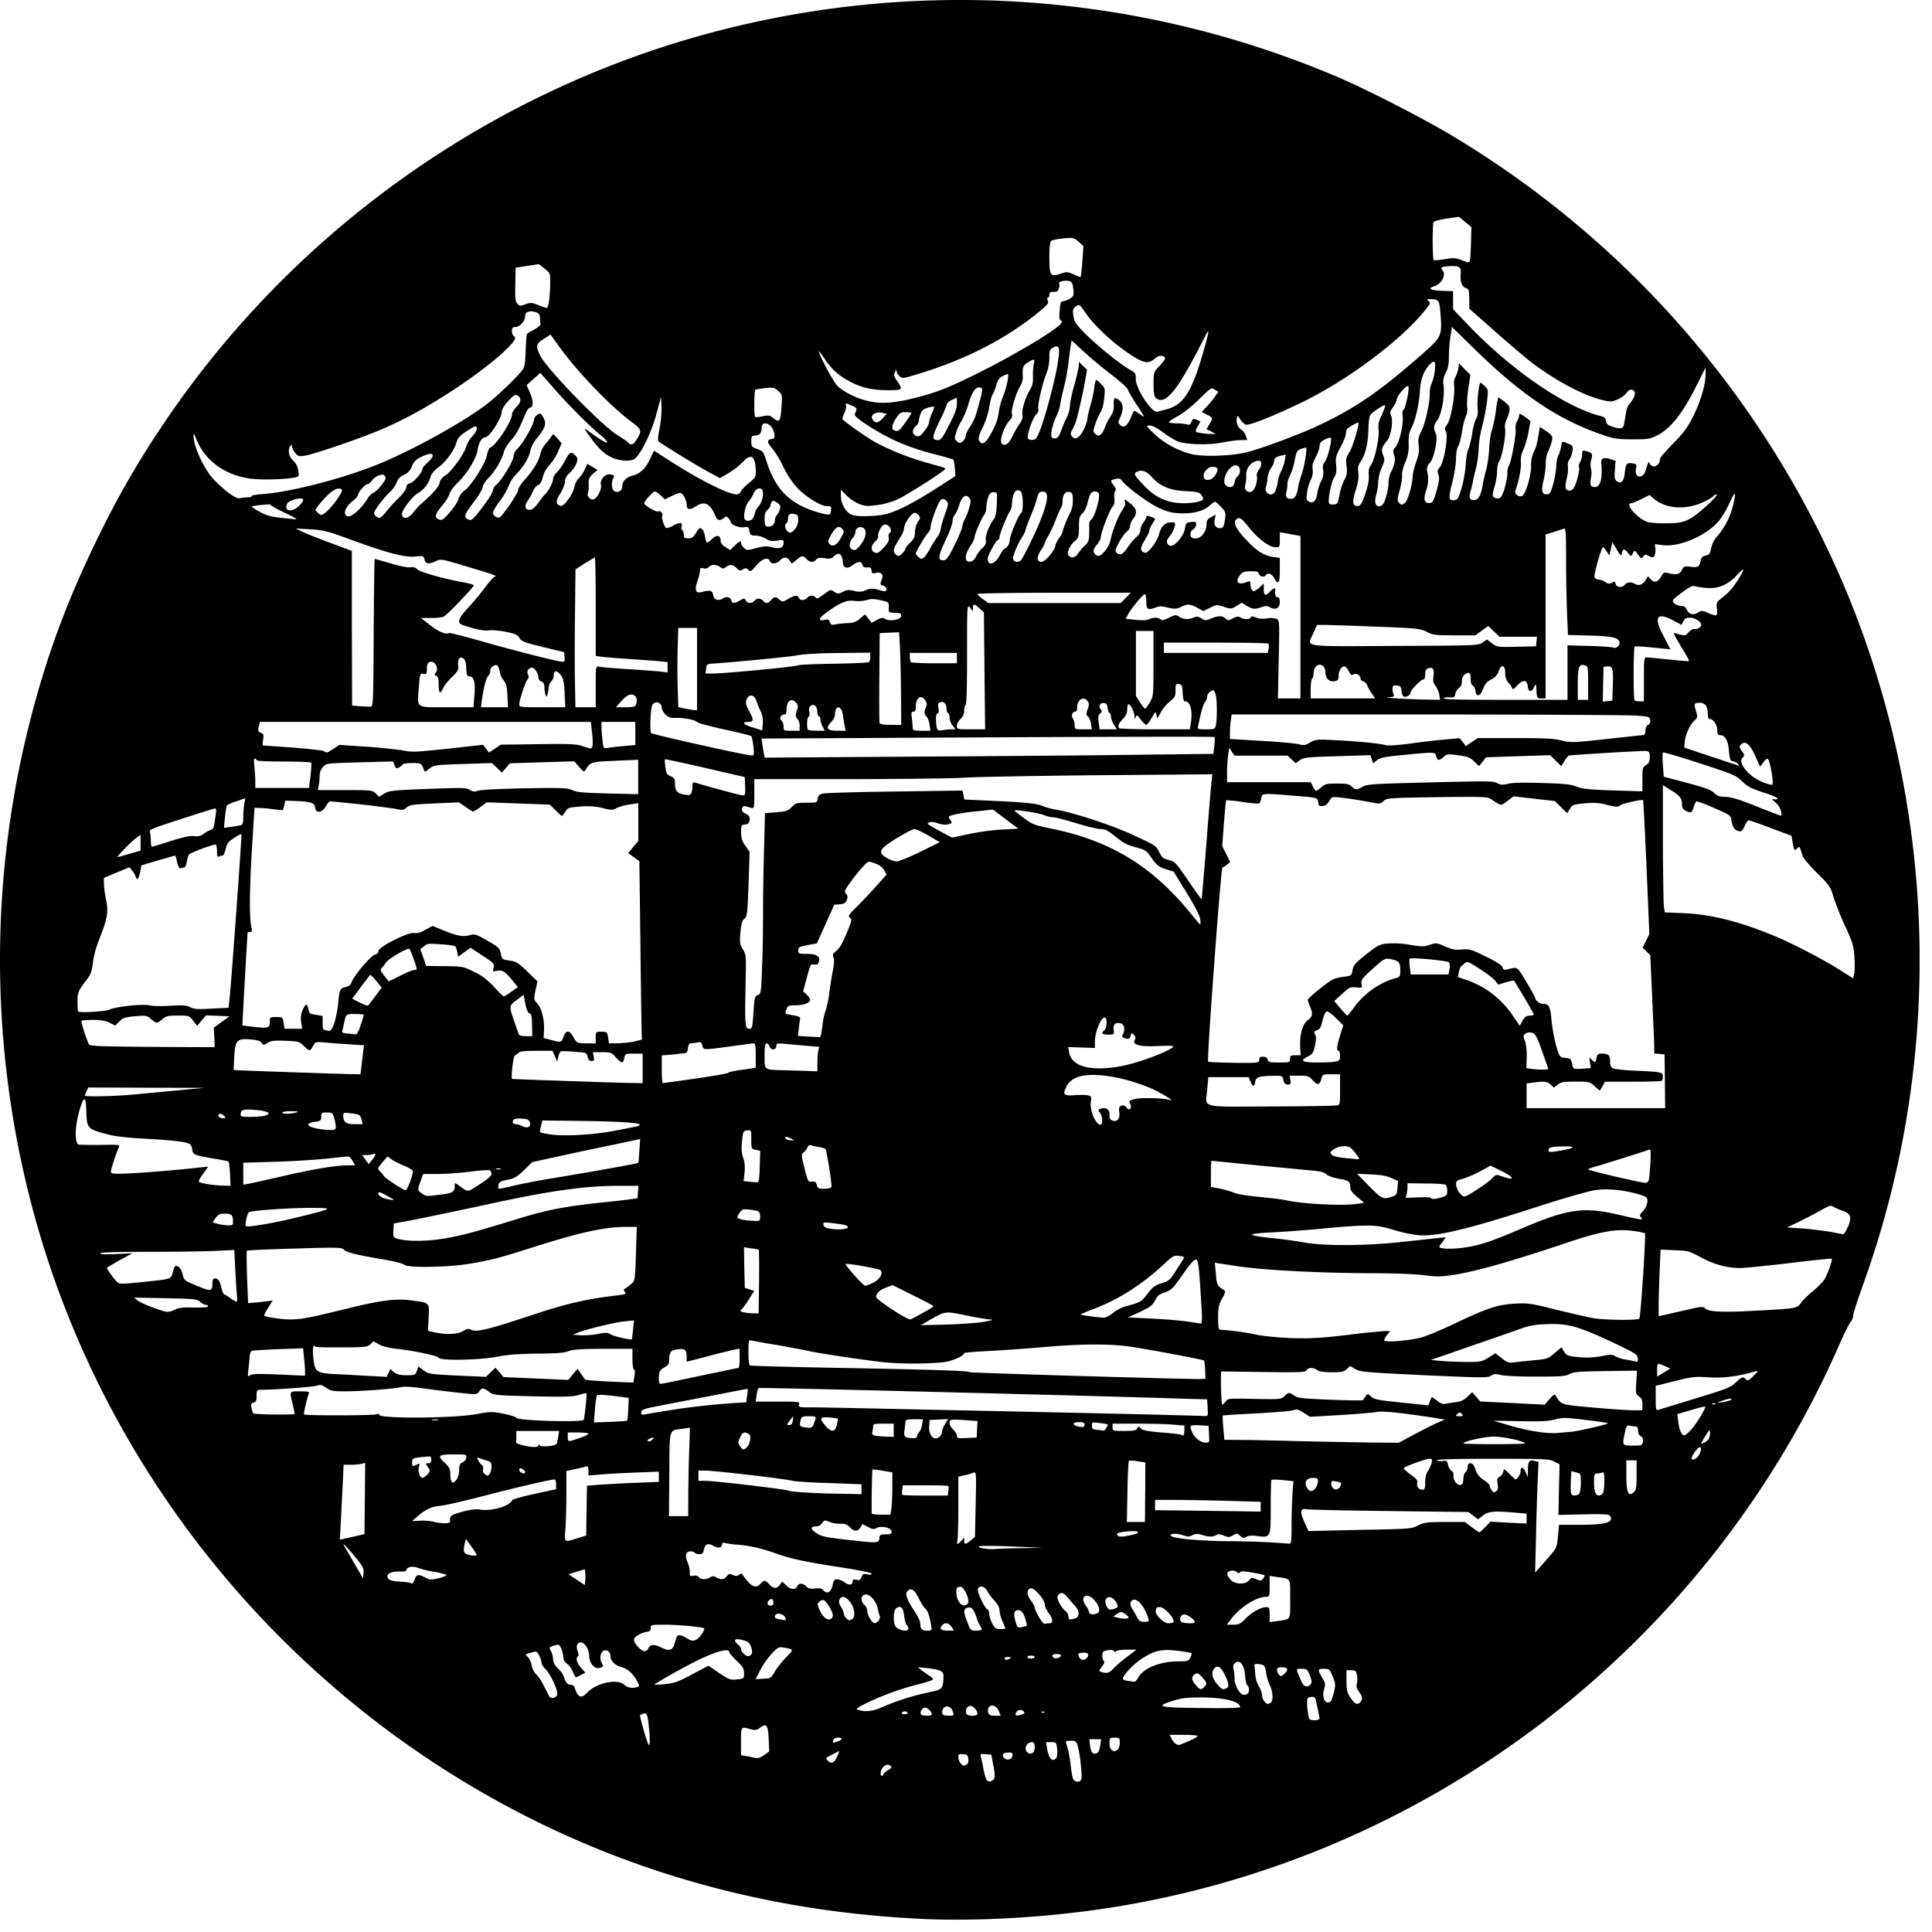 <svg xmlns="http://www.w3.org/2000/svg" width="64pt" height="64pt" viewBox="0 0 64 64"><path d="M30.504 63.563c-5.676-.266-10.91-1.883-15.586-4.82C7.941 54.358 2.898 47.421.941 39.5a32 32 0 0 1 .02-15.484c.582-2.313 1.293-4.223 2.414-6.473a28.948 28.948 0 0 1 1.941-3.352c4.196-6.316 10.579-10.96 17.848-13a31.928 31.928 0 0 1 21.2 1.383c1.019.442 2.855 1.383 3.831 1.977a31.907 31.907 0 0 1 13.078 15.304c2.93 7.254 3.086 15.38.442 22.707-.172.481-.32.934-.324 1.008a.416.416 0 0 1-.09.223c-.043.05-.211.387-.367.742-4.422 10.098-13.825 17.23-24.688 18.738-1.914.266-4.004.372-5.742.293zm2.426-4.641c.03-.055.027-.188-.024-.438l-.066-.359-.188-.016c-.175-.015-.187-.007-.156.094.016.067.055.246.082.406.035.16.078.32.106.356.062.078.18.058.246-.043zm2.89.027c.043-.078-.054-.953-.133-1.156-.039-.11-.078-.129-.222-.129-.137 0-.172.016-.153.066.06.168.126.461.157.758.02.172.05.367.074.426.05.125.215.148.273.035zm-6.554-.168c0-.027.066-.09.148-.14.125-.075.137-.098.078-.149-.129-.101-.32.059-.32.27 0 .035.02.066.047.066a.05.05 0 0 0 .047-.047zm2.765-.336c.035-.02.055-.101.047-.18-.016-.12-.039-.144-.176-.156-.14-.011-.156 0-.156.11s.11.27.184.27c.02 0 .066-.02.101-.044zm-4.379-.117c.043-.058.075-.125.106-.195l.047-.133-.203.105c-.262.133-.258.125-.188.211.078.094.168.098.238.012zm5.887-.168c.012-.09-.012-.105-.133-.105-.172 0-.234.07-.148.172.086.105.258.066.281-.067zm1.453.074c.031-.035.04-.164.028-.293-.028-.226-.032-.23-.2-.23h-.168l.032.203c.054.344.183.477.308.32zm-9.676-.097l.164-.114-.015-.394c-.02-.477-.07-.555-.274-.406-.128.097-.168.101-.332.058-.316-.09-.312-.101-.312.403v.46l.183.032c.102.015.204.039.235.047.11.039.195.02.351-.086zm8.883-.067c.106-.043.102-.36-.004-.36-.203 0-.297.247-.144.352.066.043.054.043.148.008zm2.16-.011c.036-.024.075-.133.09-.243l.028-.203h-.391l.023.207c.032.254.11.325.25.239zm.68-.114a.429.429 0 0 0 .055-.222c0-.149-.012-.16-.168-.16-.164 0-.172.007-.172.195 0 .222.148.324.285.187zm-15.523-.511c-.059-.649-.075-.704-.196-.668-.039.011-.078.023-.113.047-.035.023.25.996.29.996.03 0 .034-.145.019-.375zm17.855.246c.164-.07.3-.149.3-.172 0-.02-.21-.04-.46-.04h-.465l.07.141c.067.121.133.18.227.196.012.004.16-.051.328-.125zm-11.488-.07c.012-.024-.04-.047-.113-.047-.102 0-.153.03-.168.093-.024.086-.016.09.113.043a.39.39 0 0 0 .168-.09zm15.828-.692c-.004-.05-.047-.25-.125-.61-.02-.085-.055-.105-.156-.093-.121.012-.133.031-.13.207 0 .11.02.277.036.375.031.172.05.187.207.187.102 0 .168-.023.168-.066zm-12.844-.129c0-.094-.172-.25-.246-.219-.094.032-.152.157-.113.22.035.058.36.062.36 0zm.707-.062c-.047-.164-.164-.235-.273-.18-.086.047-.121.191-.055.258.016.02.106.03.195.03.149 0 .16-.01.133-.108zm.805.039c0-.118-.176-.29-.262-.254a.195.195 0 0 0-.11.25c.036.097.372.101.372.004zm.707-.086c-.113-.278-.43-.215-.344.066.024.07.078.09.223.09h.187zm.844.078c.011-.012 0-.043-.028-.074-.082-.079-.234-.028-.254.074-.011.078.004.086.125.058a.754.754 0 0 0 .157-.058zm-3.864-.02c-.015-.027-.058-.047-.093-.047-.04 0-.082.02-.098.047-.02.028.023.047.098.047.07 0 .113-.02.093-.047zm4.536-.031c-.016-.012-.059-.016-.09 0-.043.016-.028.023.027.027.05 0 .078-.007.063-.027zm-5.38-.156a8.034 8.034 0 0 1 1.54-.489c.465-.097.476-.109.492-.523.008-.18-.106-.234-.555-.281l-.293-.031.121.101c.07.05.184.137.258.18.074.05.13.105.121.129-.008.023-.258.105-.554.175a9.216 9.216 0 0 0-1.739.649c-.261.14-.277.156-.168.187.239.067.477.04.778-.097zm11.86.004c-.004-.192-.523-.325-1.285-.325-.473 0-.652.02-.938.11-.64.2-.496.23 1.192.242.566.008 1.031-.008 1.031-.027zm.992-.137c.11-.04.102-.367-.011-.594a1.46 1.46 0 0 1-.118-.39c-.035-.254-.058-.286-.254-.309-.125-.012-.144 0-.132.082.007.055.02.184.027.293a.886.886 0 0 0 .121.371c.055.09.09.191.105.297 0 .07.036.16.079.203.086.086.086.086.183.047zm2.985-.027c.09-.09.074-.203-.04-.348-.074-.098-.093-.168-.07-.277a.74.74 0 0 0 0-.293c-.027-.125-.054-.145-.191-.145h-.156l.003.356c0 .304.02.386.137.562.14.207.219.246.317.14zm-.98-.028c.026-.02.073-.16.112-.312.055-.254.051-.297-.05-.528-.098-.234-.11-.242-.29-.242-.206 0-.21.024-.03.332.085.137.09.184.042.344-.07.23 0 .441.137.441a.238.238 0 0 0 .078-.035zm-25.618-.242c.02-.144-.242-.695-.398-.836-.07-.066-.125-.16-.125-.215a.7.7 0 0 0-.079-.23c-.058-.121-.093-.145-.183-.117l-.192.054c-.09.028-.09.032.004.114a.61.61 0 0 1 .125.277c.02.117.075.223.16.309.07.062.184.242.254.39.075.14.149.29.168.328.063.098.25.047.266-.074zm1-.059c.309-.32.992-.46 1.215-.253.11.101.289.132.441.074.063-.028.063-.047.004-.164-.137-.266-.32-.438-.527-.492-.223-.059-.371-.204-.371-.368-.004-.129-.11-.222-.215-.183-.11.039-.153.242-.086.39.074.157.074.149-.07.188-.165.039-.329-.16-.336-.406-.004-.215-.149-.442-.274-.442-.125 0-.168.125-.105.297.035.082.039.149.008.164-.082.055-.04.219.101.38l.145.163-.133.067-.168.086c-.02.011-.067-.07-.113-.18a.61.61 0 0 0-.196-.27.263.263 0 0 1-.117-.203.985.985 0 0 0-.066-.281c-.07-.164-.078-.164-.243-.117-.171.05-.171.054-.101.191a.66.66 0 0 1 .07.274c0 .09.051.187.164.3a.74.74 0 0 1 .2.29c.046.171.117.245.226.245.055.004.106.036.121.09.11.34.219.38.426.16zm21.836.063c.094-.035.105-.215.02-.3-.032-.032-.06-.153-.067-.263-.016-.394-.172-.609-.34-.472-.058.047-.07.101-.047.21.024.083.035.223.032.313-.008.16.144.465.25.512l.07.023a.284.284 0 0 0 .082-.023zm-1.41-.238c.11-.11.101-.145-.063-.325-.12-.132-.16-.152-.234-.105-.133.078-.13.184.012.352.148.171.18.18.289.078zm.73.043c.113-.04.094-.168-.043-.446-.136-.273-.23-.332-.34-.222-.12.12-.09.332.082.523.164.184.18.192.301.145zm2.801-.14c.047-.056.039-.114-.027-.29-.086-.207-.106-.219-.274-.219-.199 0-.199-.027-.015.399.078.195.207.242.316.11zm-20.492-.325l.543-.285.355.242c.332.223.38.234.59.21.23-.023.234-.027.234-.202 0-.157-.039-.22-.246-.414-.132-.125-.238-.25-.238-.274 0-.172-.46-.043-1.223.344-.425.215-1.183.648-1.257.715-.016.015.136.008.336-.012.316-.031.44-.074.91-.324zm14.773.117c.16-.312.723-.547 1.32-.547.32 0 .352-.008.41-.12.036-.067.055-.134.04-.15-.016-.015-.223-.05-.461-.081-.524-.063-.758-.012-1.176.257-.273.172-.637.559-.637.668 0 .028.07.063.157.07l.218.032c.032.004.09-.055.13-.129zm-12.035-.207a3.23 3.23 0 0 1 .375-.473c.27-.27.27-.261-.082-.324-.164-.027-.191-.012-.402.211a2.957 2.957 0 0 0-.371.535l-.153.301.258-.016c.246-.011.258-.02.375-.234zm16.887.066c.144-.129.113-.21-.082-.21-.13 0-.168.023-.168.09 0 .081.082.202.136.202a.303.303 0 0 0 .114-.082zm-5.668-.168c.074-.082.281-.257.453-.39l.309-.235h-.317c-.183 0-.336.024-.36.055-.023.035-.042.031-.066-.008-.027-.039-.097-.05-.21-.027-.153.027-.176.05-.176.168 0 .07.02.156.047.184.035.03.019.09-.047.171-.121.157-.121.172-.016.2.184.05.242.03.383-.118zm-3.434-.332c.055-.039.043-.05-.062-.05-.082 0-.125.02-.11.05.04.059.078.059.172 0zm2.578-.05c.063-.114-.015-.164-.21-.137-.102.012-.114.031-.075.125.047.137.215.144.281.008zm-1.754 0c0-.028-.05-.047-.12-.047-.067 0-.118.02-.118.047s.05.05.117.05c.07 0 .121-.023.121-.05zm.868-.036c.011-.039-.032-.062-.13-.062-.148 0-.19.043-.116.113.05.055.222.016.246-.05zm-10.23-.093a.454.454 0 0 0-.04-.227c-.055-.133-.105-.168-.293-.21-.25-.06-.297 0-.129.155.059.047.102.114.102.153 0 .097.18.258.262.226a.172.172 0 0 0 .097-.097zm-3.442-.137c.058-.156.183-.172.433-.05.297.14.391.1.465-.196.059-.25.113-.266.38-.113.155.093.206.101.312.054.109-.05.308-.336.265-.379-.043-.043-.84-.12-1.273-.12-.488 0-.5 0-.496.109.004.082-.028.113-.117.125-.192.023-.438.168-.438.261 0 .118.234.38.344.38.054 0 .11-.032.125-.071zm8.625-.676a.25.25 0 0 0-.059-.12c-.031-.032-.07-.177-.086-.313-.027-.27-.125-.352-.27-.227-.09.07-.097.484-.011.59.105.137.426.191.426.07zm.75-.113c-.047-.293-.114-.492-.196-.555-.043-.035-.14-.187-.218-.343-.145-.293-.262-.36-.383-.215-.07.086.012.3.265.68.09.14.172.304.172.359 0 .191.051.254.223.254.168 0 .168 0 .137-.18zm.68.059c-.087-.133-.212-.157-.301-.067-.121.121-.067.188.16.188h.219zm1 .082a.145.145 0 0 0-.04-.086 1.243 1.243 0 0 1-.132-.305c-.106-.3-.172-.367-.313-.324-.125.039-.125.144.008.48.101.27.11.274.289.274.102 0 .187-.016.187-.04zm.78-.032c0-.011-.042-.12-.1-.246a1.159 1.159 0 0 1-.095-.363c0-.082-.062-.195-.156-.3a1.818 1.818 0 0 1-.246-.325c-.086-.168-.258-.211-.312-.078-.036.09.218.637.308.672.035.015.067.086.067.152a.85.85 0 0 0 .097.316c.086.168.117.192.266.192.094 0 .172-.008.172-.02zm.712-.09c-.004-.078-.028-.152-.051-.23-.067-.23-.168-.324-.293-.277-.09.039-.098.132-.024.394.051.176.063.184.204.156a.848.848 0 0 0 .164-.043zm.75-.082c.129 0 .117-.144-.028-.34-.066-.093-.125-.21-.125-.269 0-.164-.336-.566-.457-.547-.148.02-.156.207-.008.399.07.093.125.187.125.222 0 .121.274.578.332.555a.748.748 0 0 1 .16-.02zm6.492-.152c.203-.21.508-.379.687-.383.102 0 .114.024.114.246v.25l.23-.03c.492-.075.45-.005.45-.735s.042-.657-.45-.73l-.23-.036v.348c0 .328-.008.347-.118.347-.34 0-.902.368-1.199.786l-.101.136h.21c.188 0 .239-.027.407-.199zm-12.164.074c.047-.05.07-.113.047-.16-.032-.086-.051-.18-.07-.265-.048-.25-.286-.493-.43-.446-.133.04-.137.223-.008.34a.32.32 0 0 1 .101.223c0 .125.16.386.239.386.023 0 .078-.035.12-.078zm9.77.047c.085-.09-.278-.504-.438-.504-.063 0-.114.008-.114.02a.604.604 0 0 1-.027.09c-.043.117.258.425.414.425.07 0 .145-.015.164-.03zm.714-.015c0-.075-.246-.247-.351-.247-.102 0-.16.11-.118.22.028.081.47.105.47.027zm-1.539-.114c-.098-.332-.312-.62-.453-.62-.14 0-.184.136-.086.288.043.067.117.196.164.285.066.133.113.16.25.16.145 0 .16-.011.125-.113zm-12.016-.011c-.062-.164-.355-.204-.355-.043 0 .05.074.078.324.109.035 0 .051-.023.031-.066zm1.563-.059c.035-.09-.191-.496-.297-.535-.039-.016-.105.008-.148.05-.075.07-.07.094.011.278.141.309.356.41.434.207zm.629.102c.133-.051.101-.383-.055-.579-.148-.187-.277-.218-.348-.082-.035.07-.023.133.047.246a.612.612 0 0 1 .094.223.27.27 0 0 0 .074.145c.09.09.086.09.188.047zm7.512-.176c.011-.09-.032-.18-.133-.293-.09-.094-.172-.196-.258-.297-.117-.145-.25-.137-.305.004-.031.09.137.394.274.492a.25.25 0 0 1 .09.176c0 .097.011.105.156.078.125-.024.16-.059.176-.16zm1.66.113c0-.02-.055-.082-.125-.125-.114-.074-.13-.074-.254.004l-.13.09.122.031c.176.05.387.05.387 0zm-1.051-.133c.125-.047.09-.246-.074-.433-.258-.293-.516-.133-.29.175a.613.613 0 0 1 .106.215c0 .074.125.094.258.043zm.684-.21c.023-.024-.004-.11-.07-.196-.188-.266-.438-.11-.286.18.05.093.09.109.188.086a.482.482 0 0 0 .168-.07zm-11.399-.137c0-.125-.05-.164-.133-.102-.097.082-.074.188.035.188.063 0 .098-.032.098-.086zm6.457-.043c.008-.059-.031-.2-.086-.305-.082-.156-.129-.203-.21-.188-.09.012-.106.047-.102.196.008.238.14.433.273.418a.141.141 0 0 0 .125-.121zm-4.5-.54c.035-.171.063-.203.152-.203.063 0 .168.043.243.098.14.113.273.094.273-.031 0-.063.027-.07.121-.051.102.027.13.012.172-.09.04-.101.066-.117.191-.09.086.016.149.008.149-.02 0-.03-.379-.109-.84-.183-1.375-.21-1.8-.3-2.332-.488-.504-.176-.895-.266-1.305-.293a2.71 2.71 0 0 1-.351-.047c-.102-.027-.133-.02-.133.04 0 .112-.133.136-.285.05-.176-.106-.278-.066-.317.129-.023.113-.05.144-.148.144-.066 0-.133-.02-.152-.047-.016-.027-.078-.046-.145-.046-.156 0-.191.144-.09.37.043.106.074.25.07.325-.007.125.004.137.114.113.07-.02.137-.004.176.04.07.09.257.097.386.011.078-.047.118-.047.196 0 .144.09.273.078.355-.035.059-.086.09-.09.195-.043.102.047.145.043.207-.004.047-.043.086-.047.11-.016.277.407.445.493.605.309.11-.129.16-.125.29.023.128.149.253.153.347.016l.078-.11.145.137c.148.145.308.145.363.004.035-.097.191-.086.289.02.063.07.129.086.293.07.152-.02.219-.004.27.055.12.144.261.074.308-.156zm-8.191-.421l-.016-.114-.539.164.54.36.015-.145c.008-.082.008-.199 0-.265zm-5.649.218c.063-.168.121-.175.352-.058.152.082.183.082.453.02.156-.044.27-.09.25-.11a2.491 2.491 0 0 0-.406-.098 3.38 3.38 0 0 1-.547-.133c-.18-.07-.38-.027-.38.086 0 .024-.108.043-.233.036-.22-.008-.399.062-.395.152 0 .117.113.164.418.184.184.011.34.027.352.046.046.043.082.012.136-.125zm27.645.028c.07-.09.094-.094.234-.028.145.055.164.055.227-.027.039-.05.058-.098.047-.11a4.598 4.598 0 0 0-.403-.085c-.273-.047-.386-.051-.41-.012-.023.043-.058.04-.11-.008-.097-.078-.292-.05-.312.051-.008.04.04.129.106.203.152.164.496.172.62.016zm-29.653-.809a4.687 4.687 0 0 0-.347-.39c-.012 0 .027.085.086.183.058.102.21.36.332.57l.226.391.016-.184c.012-.16-.02-.222-.313-.57zm39.622-.008c.21-.25.226-.28.257-.636l.036-.38h.667c.872 0 1.157-.077 1.024-.296-.035-.055-.195-.063-.875-.05l-.836.019.016-.836.023-.84-.176-.09c-.156-.086-.3-.094-2.062-.094-1.262 0-1.875.02-1.824.051.039.027.128.035.203.023.113-.023.133-.011.16.118.02.086.07.18.12.21.052.028.075.09.063.157-.011.054.02.156.07.219.134.16.259.105.259-.11 0-.094.03-.195.074-.226a.272.272 0 0 0 .07-.18c0-.082.027-.113.094-.113.066 0 .11.058.16.207.043.14.14.265.27.343.113.07.207.164.207.196 0 .031.03.105.066.156.059.074.082.078.145.023.058-.046.074-.113.046-.246-.023-.152-.011-.195.075-.238a.28.28 0 0 0 .117-.164c.011-.105.023-.102.195.07.106.102.195.188.203.188.067 0 .172-.172.172-.274 0-.164.09-.144.172.043l.07.157v-.25c.004-.282.043-.336.227-.286l.125.032-.028.617c-.023.61-.042 1.223-.054 1.832l-.031 1.215.136-.153c.078-.082.239-.27.364-.414zm-35.559-.02c0-.015-.082-.144-.18-.28l-.18-.25-.035.144c-.054.262-.043.32.067.363.129.051.328.067.328.024zm18.07-.222l.68-.012-1.012-.043c-.55-.023-1.043-.027-1.093-.007-.106.05.32.117.574.086.093-.008.472-.02.851-.024zm-2.015-.246l.09-.113v.113c.003.133.042.133.218-.008l.14-.117.024-1.082c.024-1.05.02-1.082-.07-1.047a2.2 2.2 0 0 1-.3.086l-.204.047v1.004c0 .555-.016 1.055-.031 1.117-.016.059-.012.106.008.106.015 0 .07-.047.125-.106zm10.937-.539c0-.352.016-.82.031-1.035l.032-.399-.348-.035c-.195-.02-.363-.023-.383-.008-.012.016-.023.422-.023.907 0 1.015.004 1.008-.453.953-.176-.024-.29-.012-.356.027-.082.05-.117.047-.203-.031-.098-.09-.113-.09-.238-.02-.117.07-.157.07-.301.012-.121-.055-.188-.059-.25-.023-.11.07-.246.07-.48-.004-.149-.043-.215-.04-.313.011-.098.055-.152.055-.281.012-.192-.074-.407-.078-.442-.02-.062.106.868.2 1.989.208.722.004 1.418.035 1.933.082.078.008.086-.051.086-.637zm-13.656.465c.012-.125.035-.137.21-.137.161 0 .196-.016.196-.09 0-.129-.336-.21-.5-.12-.09.046-.137.042-.285-.036l-.176-.094-.074.114c-.094.14-.21.136-.352-.012-.085-.094-.156-.117-.312-.113-.125 0-.25-.02-.363-.063-.153-.066-.168-.062-.239.04a.253.253 0 0 1-.21.112c-.192 0-.176.094.038.23.145.099.313.134.934.204 1.11.125 1.113.125 1.133-.035zm-10.004-.008l.293-.09.012-.828.015-.824.399-.031c.218-.012.758-.047 1.187-.063l.793-.031v-.34l-.793.031c-.386.016-.773.035-1.164.067l-.375.027v-.156c0-.145-.012-.157-.11-.13a6.839 6.839 0 0 1-.362.083l-.258.058v.758c0 .414-.016.942-.032 1.16-.035.461-.054.45.395.309zm-7.344-.07l.293-.067.024-2.36-.106.028a1.917 1.917 0 0 1-.363.035h-.246l-.031.668-.063 1.243-.031.57.117-.027zm25.707-.04c.356-.074.239-.16-.168-.113-.304.032-.367.063-.289.137.043.047.168.043.457-.023zm11.719-.265l.168-.176.598.035.597.028v-.328l-.375-.032c-.703-.062-.886-.047-1.066.09l-.164.13-.32-.24-2.618-.034c-1.437-.016-2.675-.043-2.75-.059-.203-.039-.222.082-.066.426l.133.297 1.703-.04c1.66-.03 1.707-.034 1.933-.148.208-.101.29-.113.887-.113h.66l.227.172c.121.09.234.168.254.168.02 0 .105-.082.199-.176zm-34.3-.176c-.009-.199.019-.218.41-.328.261-.07.456-.094.566-.074.379.07 1.015-.11 1.082-.309.015-.027.348-.125.738-.207l.719-.156v-.164c0-.09-.024-.16-.05-.16-.122 0-1.294.27-2.333.543-.633.164-1.277.312-1.437.328-.32.031-.489.113-.77.351l-.184.16.258-.015c.145-.008.348.008.457.035.29.07.543.067.543-.004zm23.023-.21l.008-.981.003-.77-.254-.039c-.14-.023-.269-.027-.289-.011-.02.02-.043.484-.05 1.027l-.02.996h.598zm-15.13-.594c0-.34.012-1 .028-1.465l.027-.844-.23.035c-.48.07-.438-.078-.453 1.5l-.012 1.395h.637zm6.727.39a6.69 6.69 0 0 0 .032-.703v-.516l-.325-.054a1.881 1.881 0 0 0-.336-.04c-.02.485-.027.973-.023 1.458 0 .02.14.039.313.039h.308zm12.235-.082v-.16l-1.055-.031a87.025 87.025 0 0 0-1.754-.032h-.691v.34l1.008.012 1.75.023.742.012zm-10.344-.515c.008-.079.008-.157-.004-.168-.012-.016-.355-.024-.766-.024h-.742l-.02.145c-.011.078-.007.156.005.172.011.011.355.023.761.023h.743zm20.89.09c.032-.036.06-.196.06-.368 0-.3 0-.304-.161-.344l-.156-.039-.016.336c-.008.188-.004.367.012.407.027.082.183.086.262.007zm.778 0c.035-.036.059-.2.059-.395 0-.29-.012-.332-.075-.309a.664.664 0 0 1-.175.032c-.079 0-.09.039-.09.304 0 .293.05.426.168.426.03 0 .078-.027.113-.059zm-24.547-.153v-.164l-1.074-.04c-.59-.015-1.145-.054-1.227-.077-.191-.059-2.55-.332-2.87-.336h-.231v.34h.23c.336.004 2.676.28 2.75.324.067.043.926.094 1.824.105l.598.012zm25.598.082c.062-.055.078-.184.078-.555v-.484h-.34v.5c0 .586.07.73.262.54zm-10.551-.129a.456.456 0 0 0 .074-.215c0-.097-.023-.113-.168-.113-.238 0-.316.18-.16.379.074.09.168.07.254-.05zm.805-.039c.066-.125.058-.133-.137-.172-.133-.027-.156-.015-.156.063 0 .203.203.277.293.11zm2.82-.144c0-.16.031-.29.094-.375a.984.984 0 0 0 .12-.27c.028-.113.013-.133-.081-.133-.106 0-.782.246-.844.305-.016.016.086.113.223.215.195.136.246.199.226.277-.031.121.047.227.168.227.078 0 .094-.035.094-.246zm-32.074-.106c.05-.094.074-.2.074-.305 0-.156.02-.207.11-.246a.22.22 0 0 0 .124-.156c.016-.105.004-.11-.39-.11-.54 0-.578.04-.332.27.168.16.195.215.195.39 0 .286.086.349.219.157zm-.996-.133c.117-.12.117-.144.023-.281-.074-.105-.07-.11.024-.11.074 0 .097-.03.097-.12 0-.114-.008-.118-.25-.09-.36.035-.383.043-.383.183s.016.145.157.07c.093-.046.097-.042.066.094-.035.153.035.348.121.348.027 0 .09-.043.145-.094zm2.14-.277c0-.137-.02-.164-.16-.203-.082-.028-.164-.055-.25-.082-.078-.035-.082-.028-.027.082a.565.565 0 0 0 .125.152c.031.02.047.078.031.133-.016.066.008.125.07.172.075.058.098.055.153-.016a.5.5 0 0 0 .058-.238zm1.117.18c0-.028-.043-.07-.093-.102-.078-.039-.102-.035-.102.023 0 .063.063.11.16.122.02 0 .035-.02.035-.043zm38.91-.621c.094-.243.005-.286-.152-.063-.078.105-.136.219-.117.246.047.074.215-.043.27-.183zm-31.464-.426c.023-.14.011-.184-.055-.223-.14-.078-.191-.05-.273.125-.075.152-.075.172.004.293.078.117.09.121.19.059a.407.407 0 0 0 .134-.254zm-7.004.156c0-.047.008-.047.035 0 .05.074.547.027.57-.055.008-.027.032-.136.047-.234l.028-.184h-1.415v.168c0 .094-.003.192-.011.211-.016.043.379.149.586.153.097.004.156-.02.16-.059zm36.582-.11c.016-.09-.004-.144-.067-.187-.058-.031-.093-.11-.093-.187 0-.094-.024-.137-.082-.137a1.12 1.12 0 0 1-.196-.027c-.09-.024-.105 0-.156.222-.094.438-.094.438.258.438.297 0 .312-.008.336-.121zm-3.906.051c0-.07-.696-.226-1.02-.226-.324 0-1.02.156-1.02.226 0 .012.458.024 1.02.024.563 0 1.02-.012 1.02-.024zm6.09-.144a.472.472 0 0 0 .039-.195c0-.137-.004-.137-.149.086-.05.082-.101.164-.14.253 0 .04.21-.082.25-.14zm-16.555-.16l-.016-.282-.3-.015c-.325-.012-.34 0-.247.222.082.192.282.352.442.352.136.004.136 0 .12-.277zm6.808 0c.29-.153.63-.328.766-.383l.242-.106-.172-.027c-1.277-.2-1.89-.262-2.09-.223-.12.024-.667.07-1.214.102l-.996.059-.215-.137c-.176-.11-.23-.121-.34-.082-.07.027-.621.074-1.223.105-.601.032-1.101.063-1.11.07-.01.012-.003.196.016.415l.036.39.59.004c.324.004 1.19.02 1.93.043.733.016 1.769.035 2.296.043l.96.008zm-27.668.129c.164-.055.301-.121.301-.145 0-.023-.152-.043-.344-.043h-.34v.145c0 .175-.003.172.383.043zm2.434.03c.05-.054.043-.062-.04-.038-.124.031-.183.113-.085.113.04 0 .094-.035.125-.074zm8.758-.108c0-.04.035-.102.07-.13.035-.03.078-.136.09-.238l.031-.18h-.289c-.215 0-.289.016-.289.063 0 .04-.016.164-.031.29-.035.237-.008.26.285.273.094.004.133-.02.133-.078zm.758.011a.262.262 0 0 0 .07-.16c0-.047.043-.16.098-.246l.097-.16-.61.031-.015.188c-.027.34.176.535.36.347zm1.226-.226l.016-.274-.422-.031c-.227-.016-.438-.02-.465-.004-.078.05-.043.2.078.316.067.06.125.153.125.204 0 .082.031.09.328.078l.328-.016zm-2.762.027v-.215h-.34c-.292 0-.34.012-.34.082 0 .051-.015.133-.027.196-.03.113.04.136.477.152l.23.008zm9.63.008v-.16l-.403-.032c-.219-.02-.754-.03-1.187-.03h-.79v.12c0 .117.004.121.383.121.317 0 .399-.015.434-.086.047-.082.05-.082.117 0 .047.063.195.094.691.137.344.027.641.063.653.074.062.063.101.004.101-.144zm16.804-.043c.188-.219.484-.711.445-.742-.007-.012-.218.035-.468.113l-.453.133.027.218c.031.286.11.485.2.485.038 0 .148-.09.25-.207zm-3.988.09c.265-.028 1.168-.235 1.219-.282.007-.007-.317-.062-.735-.109-.691-.086-.773-.086-1.027-.016-.223.059-.469.07-1.16.055l-.88-.016.587.172c.578.168 1.207.266 1.53.235l.462-.04zm-24.328-.239c.023-.101.039-.191.027-.199a2.318 2.318 0 0 0-.281-.039c-.317-.02-.336.031-.125.277.191.227.324.215.379-.039zm8.925.11c.04-.059.059-.11.051-.114a1.6 1.6 0 0 0-.273-.046c-.25-.036-.254-.032-.254.086 0 .105.027.125.183.14.098.008.192.02.208.028.011.003.05-.04.085-.094zm-9.68-.156c.087-.23.087-.23-.179-.23-.203 0-.238.015-.262.112-.054.18-.039.22.075.246.27.051.308.036.367-.128zm8.962.035c0-.047-.059-.07-.168-.07-.227 0-.266.081-.067.136.18.05.235.035.235-.066zm-9.668-.121a.866.866 0 0 0 .011-.145s-.05.066-.113.145c-.101.14-.101.148-.015.148.07 0 .101-.043.117-.148zm-6.926-.024c.023-.02.113-.855.094-.879-.012-.011-.13.012-.258.055-.203.059-.445.066-1.527.043-1.258-.031-1.293-.035-1.442-.149-.195-.14-.238-.144-.332-.007-.07.101-.082.105-.629.043-.394-.043-.789-.09-1.18-.145-.39-.055-.68-.07-.773-.047-.219.055-1.254.137-1.812.14-.454 0-.52-.01-.676-.12-.145-.094-.196-.11-.301-.067-.11.04-1.285.13-1.844.137-.152.004-.156.008-.156.2 0 .16-.02.202-.098.226-.086.02-.097.05-.07.176a.606.606 0 0 0 .059.18c.039.038 1.37.054 1.37.015 0-.023-.03-.172-.07-.332-.101-.434-.113-.414.246-.414.27 0 .32.012.293.07-.066.184-.18.672-.156.695.043.04 2.235.04 2.383-.003.082-.024.125-.02.105.007-.085.141 2.434.13 3.22-.015.468-.086.519-.086.898-.012.215.043.41.102.43.14.058.087 2.117.153 2.226.063zm1.437.024c.012-.012.032-.188.04-.387l.015-.367-.504-.063c-.277-.035-.52-.047-.547-.023-.02.023-.05.23-.07.472l-.031.43.531-.02c.297-.011.55-.027.566-.042zm-6.253-.032a.547.547 0 0 0-.196 0c-.062.012-.023.02.086.02.106 0 .156-.008.11-.02zm25.484-.394l-.016-.278-.437-.011c-3.348-.11-14.403-.387-14.426-.364a.739.739 0 0 0-.063.243l-.03.207h.734c.71 0 .73 0 .703.097-.032.09-.008.094.472.094.274 0 1.934.035 3.688.074 1.75.035 3.906.082 4.789.102 1.848.039 4.266.098 4.465.11.137.007.137.007.12-.274zm8.422.21c-.043-.058-.078-.066-.13-.019-.093.074-.085.09.063.09.11 0 .118-.012.067-.07zM22.289 46.7c.648-.105 1.586-.199 2.211-.234l.219-.012.031-.219c.012-.078.02-.148.02-.226 0-.008-.438.078-.977.183l-1.762.34c-.71.137-.789.16-.789.246 0 .09.02.098.156.07.086-.019.489-.085.891-.148zm32.117-.172c0-.148-.023-.21-.113-.27-.105-.066-.11-.097-.09-.464l.024-.39-1.04.015c-.874.012-1.066.027-1.195.098-.133.074-.293.086-1.11.086-.527 0-1.046-.024-1.163-.055-.176-.043-.23-.04-.328.027-.11.07-.301.067-2.22-.02-1.948-.093-2.112-.109-2.273-.202l-.171-.102-.114.102c-.09.09-.168.105-.496.105-.265 0-.418-.023-.484-.074-.125-.094-.297-.09-.352.004-.039.074-.187.078-1.433.062l-1.395-.02-.008.118c-.008.273.016.957.04.98.011.012.058-.027.109-.093.082-.114.09-.114.965-.094.855.015.886.012.992-.094.144-.133.156-.133.32-.016.117.083.27.098 1.203.137.59.024 1.078.028 1.082.012a.792.792 0 0 1 .082-.125c.067-.094.07-.09.184.012.094.09.238.117 1.004.195l.894.094.047-.137c.028-.074.059-.137.07-.137.016 0 .09.059.172.121.09.075.184.118.25.106.059-.016.215-.04.348-.059a.608.608 0 0 0 .402-.18l.16-.152.133.153.133.156 1.07.05 1.063.055.16-.183c.137-.157.168-.176.211-.11.18.297.156.293 1.191.383.536.05 1.133.09 1.325.094l.351.004zm1.75-.199c1.051-.32 1.164-.363 1.356-.543.199-.18.215-.187.3-.113.086.082.102.078.278-.098.16-.16.168-.176.058-.148-.566.168-1.066.23-1.543.199-.464-.031-.546-.02-1.128.125l-.63.156v.407c0 .374.008.41.083.39zm.672.172c-.02-.023-.058-.023-.094-.008-.039.02-.027.028.028.031.05 0 .082-.007.066-.023zm.5-.121c.121-.074-.098-.05-.293.027l-.172.07.196-.027c.093-.011.18-.035.27-.07zm-34.152-.8c.695-.145 1.273-.267 1.289-.267.023 0 .035-.144.035-.32v-.32l-.156.031c-.293.07-.586.14-.88.219l-.718.187v-.152c0-.25-.05-.297-.3-.258-.235.031-.278.094-.278.375 0 .102-.043.153-.14.211-.083.04-.157.106-.173.149-.05.125-.035.41.016.41.027 0 .617-.117 1.305-.266zm-2.16.01c.027-.128.015-.214-.016-.222-.027-.012-.05-.164-.05-.351v-.336h-.962c-.746.004-1.004.02-1.156.078-.145.058-.402.078-1.043.082-.617.008-.98.035-1.316.101-.567.114-1.875.137-1.934.04-.043-.075-.793-.231-1.406-.301-.262-.032-.477-.086-.586-.149l-.172-.101-.102.097c-.093.094-.175.102-.945.106-.465.004-.855-.004-.871-.024-.086-.086-.105.008-.082.325.05.53.086.554.84.59.34.015.836.046 1.105.058l.489.027.12-.257.122.101c.097.074.203.102.418.102.277 0 .289-.008.34-.145l.05-.144.168.125c.16.12.2.129 1.118.175l.953.043.156-.152.16-.152.266.312 1.07.047 1.074.047.153-.184.156-.183.113.164.137.191c.015.024.648.063 1.355.09l.246.008zm18.906-.206a2.171 2.171 0 0 0-.031-.313c-.036-.035-1.965-.394-2.496-.468-.743-.094-1.614-.086-2.926.03-.602.052-1.418.106-1.809.126-.398.02-.722.05-.722.066 0 .07-.243.196-.52.27-.336.086-1.57.101-2.223.023-.754-.09-2.129-.297-2.433-.37-.34-.071-.68-.13-1.02-.192a25.091 25.091 0 0 1-.844-.149c-.101-.023-.105-.011-.105.395 0 .293.02.418.059.433.035.012 1.285.047 2.785.075 3.234.058 4.515.101 4.468.144-.023.024 7.305.242 7.688.227l.14-.008zm-30.695.148l.878.04v-.15c0-.081-.015-.28-.035-.448l-.03-.309-.813.027c-.446.02-.84.043-.883.059-.04.016-.07.098-.074.188a9.91 9.91 0 0 1-.04.417c-.03.239-.027.262.043.208.059-.055.266-.06.954-.032zm45.925-.277c-.257-.113-.257-.113-.257.125v.223l.222-.137.215-.133zm-4.418-.188c.52-.046.536-.05.762-.242l.23-.195.083.137c.07.12.125.148.336.175.367.043.66.036.972-.03.235-.048.301-.044.406.023.075.039.23.09.352.105.117.02.254.047.309.063.07.02.082 0 .07-.114-.016-.125-.086-.168-.863-.535-1.11-.52-1.465-.617-2.141-.59-.441.016-.586.043-1.023.203-.282.102-1.032.36-1.672.582l-1.16.403.406.035c.222.016.601.031.84.031.394 0 .453-.012.664-.144l.234-.145.207.164c.145.117.246.16.328.145.074-.008.367-.04.66-.07zm-3.593-.78c.183-.056.683-.266 1.105-.47 1.059-.5 1.371-.597 1.934-.632.437-.024.523-.012 1.363.199.492.117 1.035.246 1.215.277.367.07 1.488.082 1.547.02.047-.055.222-2.785.187-2.828a2.27 2.27 0 0 0-.383-.075c-.543-.082-1.058.008-2.152.371-1.945.657-3.145.993-3.906 1.098-.32.05-.504.047-.899-.008-.297-.035-.996-.062-1.715-.062-1.753-.004-3.656-.106-4.492-.239l-.703-.109.035.367c.028.364.051.41.266.535.062.036.055.083-.059.282-.113.21-.132.3-.132.636 0 .348.011.399.09.403.296.011.913.097 1.199.164.195.043.683.09 1.12.11.653.019.95.003 1.856-.102.418-.055.836-.098 1.254-.13h.18l-.102.13a.53.53 0 0 0-.101.175c0 .086.918.008 1.293-.109zm-26.172-.235l.035-.313-.309.032c-.32.027-1.316.273-1.57.382l-.145.063.243.015c.132.012.386-.007.566-.039.281-.054.34-.054.457.02.11.059.64.18.684.156.004-.004.023-.144.039-.316zm-5.633.043c.133-.082.176-.09.285-.04.176.079.566-.015 2.035-.503 1.13-.375 1.801-.528 2.824-.645.247-.031.274-.047.22-.11-.052-.062-.048-.081.019-.12.074-.043.14-.098.203-.153.11-.105.117-.136.144-.992l.028-.89h-.328c-.727 0-1.485.164-3.036.652-1.214.387-1.433.441-2.156.566-.722.125-2.074.145-2.18.036-.042-.04-.363-.122-.718-.18-.871-.145-1.223-.235-1.29-.324-.054-.07-.23-.075-1.616-.032-.856.024-1.575.055-1.59.07-.016.016-.012.419.004.887l.035.852.273-.023c.137-.016.274-.028.41-.047l.133-.02-.152.242c-.086.133-.14.254-.133.262.05.043.574.125.836.125.394 0 .676-.055 1.832-.34 1.176-.293 1.703-.363 2.21-.289.622.082.595.059.571.57l-.02.438.212.047c.379.086.77.07.945-.04zm17.137-.29c.367-.054.504-.097.293-.097a9.284 9.284 0 0 1-.758-.133c-.715-.148-.696-.148-1.258.18l-.246.144.805-.02c.441-.01.964-.05 1.164-.073zm7.343-.206c-.004-.145-.035-.618-.062-1.059-.047-.676-.07-.805-.137-.816-.054-.012-.195.148-.437.496-.325.465-.38.515-.59.59-.188.062-.254.117-.328.273-.086.16-.16.215-.496.375l-.403.184.801.039c.648.03 1.184.086 1.617.168.024.004.035-.11.035-.25zm-9.265-.098c.207-.11.37-.215.37-.23 0-.016-.304-.18-.679-.364l-.676-.336-.222.086c-.203.074-.32.188-.32.309 0 .082.992.738 1.128.742.024 0 .2-.094.399-.207zm6.324-.012c.113-.09.3-.187.418-.218.473-.122.523-.153.723-.418.164-.215.242-.274.46-.344.25-.074.282-.106.5-.45.13-.199.243-.378.25-.398.008-.02-.07-.047-.171-.058-.172-.02-.203 0-.5.277-.707.66-1.492 1.16-2.285 1.465-.27.101-.48.191-.47.203.02.02.56.094.755.101.066.004.203-.062.32-.16zm19.008-.101c.457-.106.531-.114.594-.051.12.121.586.144 1.675.082 1.38-.074 1.375-.074 1.516-.27.062-.086.234-.257.383-.375.144-.117.312-.289.375-.378.11-.165.289-.668.25-.7-.008-.011-.633.051-1.383.145-.742.086-1.488.164-1.648.164-.434 0-.875-.121-1.32-.363-.368-.2-.41-.211-.852-.227l-.465-.02-.031.727c-.016.399-.032.895-.032 1.102v.375l.207-.043zm-30.738-.926c.007-.578 0-1.059-.012-1.063a1.427 1.427 0 0 0-.258-.046l-.23-.036.011.672.016.672.312.102-.187.297c-.106.164-.219.316-.254.336-.082.046.117.101.406.109l.18.004zm-19.352.922c.121-.063.266-.082.629-.07.308.003.473-.008.473-.043 0-.028-.036-.047-.082-.047-.047 0-.125-.047-.184-.098-.09-.09-.191-.102-1.145-.121l-1.046-.02.132.102c.137.102.825.367.977.371a.69.69 0 0 0 .246-.074zm2.055-.492c-.012-.125-.04-.512-.055-.86l-.031-.625-.664.032c-.36.015-1.364.03-2.23.03-1.067 0-1.567.016-1.548.052.02.03.22.039.551.02l.52-.028-.414.226a21.03 21.03 0 0 0-.43.25c-.031.02.223.375.332.477.082.074.144.074.836.004 1-.106.941-.086 1.015-.34.051-.191.067-.211.16-.18.07.031.118.11.157.254.05.211.055.215.488.395.473.195.496.187.504-.121.004-.133.066-.164.18-.094.031.02.082.133.11.254.026.12.066.222.089.23.074.04.14.082.21.133a.87.87 0 0 0 .208.121c.023 0 .027-.105.012-.23zm21.07-.395c.23-.121.348-.32.25-.418-.059-.055-1.113-.242-1.152-.207-.032.035.582.719.644.719.043 0 .156-.047.258-.094zm19.656-1.18c.477-.074.86-.203 1.852-.629 1.527-.652 2.047-.722 3.242-.437.75.172.773.176.691.074-.054-.058-.039-.097.07-.21a.502.502 0 0 0 .141-.301c.008-.153-.004-.16-.285-.25-.5-.149-1.035-.2-1.465-.137-.207.035-.949.246-1.648.469-2.484.808-3.555 1.074-4.18 1.023a4.512 4.512 0 0 1-.82-.176c-.582-.18-.824-.183-2.262-.054-.57.058-1.34.113-1.715.132-.976.047-.953.102.078.207.27.028.684.086.922.13.672.12 2.051.116 3.262-.02a106.97 106.97 0 0 0 1.207-.13l.234-.023-.12.164c-.114.149-.118.168-.048.192.16.039.524.031.844-.024zm-33.601-.336c.484-.097.894-.21 2.254-.628.91-.278 1.515-.391 2.652-.512.418-.043.867-.094.996-.113l.246-.036.012-.203.015-.207h-.628c-1.176 0-2.332.164-4.602.664-.8.172-1.781.375-2.164.453l-.707.13-.016.23c-.011.164.004.234.059.25.348.137 1.133.125 1.883-.028zm46.246-.347c.133-.309.086-.442-.18-.524a1.799 1.799 0 0 1-.293-.129c-.101-.066-.14-.05-.46.13-.196.109-.52.277-.72.374l-.367.176.531.035c.297.028.704.075.903.11.199.039.387.074.422.078.027 0 .101-.11.16-.25zm-33.133.027c.02-.066-.098-.094-.516-.144-.289-.032-.308-.028-.293.058.016.063.078.102.192.121.25.051.593.028.617-.035zm-19.219-.125c.453-.074 1.848-.41 1.95-.472.07-.04-.067-.051-.54-.051-.699 0-1.972.09-2.035.144-.055.047-.133.399-.101.45.023.035.171.023.726-.07zm-1.148-.058c0-.223-.043-.274-.266-.274-.18 0-.226.024-.312.145l-.102.144.16.043c.09.031.239.05.34.055.16.004.18-.008.18-.113zm17.46-.172c0-.172-.027-.196-.34-.235-.222-.023-.257-.015-.327.09a.391.391 0 0 0-.086.164c0 .055.242.11.55.117.196.008.204 0 .204-.136zm19.817-.43l.191-.035-.226-.188c-.164-.136-.23-.226-.23-.316-.004-.2-.047-.234-.383-.29-.176-.03-.36-.097-.414-.148-.075-.07-.207-.105-.493-.125-.21-.02-1.043-.101-1.84-.175-.8-.082-1.46-.145-1.468-.145-.012 0-.02.195-.02.434v.43l.305.058c.164.035.375.098.473.137.09.043.464.105.824.136.36.036.77.082.902.114.59.129 1.93.191 2.38.11zm-32.16-.254c-.145-.086-.274-.14-.285-.125-.067.063.05.172.238.215.324.07.324.066.047-.09zm33.336 0c.082-.035.11-.09.121-.27l.02-.23-.22-.098c-.156-.074-.35-.105-.679-.12l-.46-.02.405.414c.438.441.457.45.813.32zm1.578.043c.172-.055.191-.078.191-.21a.517.517 0 0 0-.039-.2c-.02-.027-.293-.05-.656-.05l-.621-.009v.13c0 .07-.016.179-.031.237l-.028.118.422-.016c.227-.012.418 0 .418.02 0 .046.13.043.344-.02zm1.262-.312c.172-.114.367-.262.425-.329.114-.12.126-.12.313-.058.453.16.438.05-.023-.18l-.352-.172-.34.184c-.18.101-.375.183-.57.25-.207.05-.23.07-.23.191 0 .075.054.2.12.282.145.167.122.175.657-.168zm-34.438.222c.426-.05.489-.086.489-.289 0-.11.003-.11.113-.035.351.258.281.258.715-.02.265-.171.39-.28.39-.343 0-.051-.031-.11-.062-.121-.043-.016-.344.007-.68.05-.355.043-.71.067-1.07.075h-.453l-.082.23c-.11.3-.11.316.046.414.16.102.098.098.594.04zm-.988-.426c.05-.152.094-.308.094-.347 0-.035-.125-.114-.278-.18a2.364 2.364 0 0 1-.422-.21l-.144-.102-.168.195c-.164.195-.168.207-.086.289.05.05.094.102.129.16.05.082.648.469.726.473.028 0 .09-.13.149-.278zm3.512.11c.285-.063.804-.164 1.156-.219 1.215-.2 2.867-.496 2.887-.516.007-.011.027-.195.039-.406l.027-.387-.895.192c-.492.098-1.296.27-1.792.379l-.891.195-.274.27c-.234.218-.312.273-.546.316-.23.047-.278.078-.297.176-.016.066 0 .12.023.12.024 0 .277-.05.563-.12zm10.445.058c.023-.062-.152-1.18-.195-1.25-.016-.023-.114-.05-.215-.07a1.501 1.501 0 0 1-.27-.059c-.05-.015-.09.004-.11.063a.401.401 0 0 1-.124.164c-.09.074-.09.086.02.535.117.442.12.461.246.442.105-.012.136.015.164.113.023.11.05.125.246.125.125 0 .222-.027.238-.063zm-19.922-.421c-.012-.211-.035-.399-.05-.415-.016-.015-.223-.058-.462-.097-.691-.117-.718-.13-.746-.32-.027-.153-.047-.176-.265-.227-.133-.031-.668-.082-1.196-.11-.648-.035-1.074-.078-1.328-.148-.668-.168-.699-.2-.715-.754-.011-.484-.066-.535-.187-.168-.18.547-.215 1.117-.086 1.254.016.012.34.02.715.016.664-.012.68-.008.633.082a4.697 4.697 0 0 0-.168.465c-.118.363-.118.37-.02.398.14.043 1.66-.062 2.922-.203l.23-.023-.175.246c-.13.175-.16.25-.114.27.145.054.516.109.766.112l.262.008zm1.848.042c1.039-.234 1.676-.335 2.086-.335h.207l-.082-.149c-.051-.078-.11-.144-.137-.144-.027 0-.36.03-.734.074-.57.05-1.141.086-1.715.101l-1.035.032v.726l.187-.031c.098-.02.652-.14 1.223-.273zm15.699-.3l.016-.516-.149-.031c-.144-.031-.148-.035-.148-.348 0-.312 0-.312-.133-.297-.129.012-.137.028-.172.352-.027.25-.02.39.035.55.055.145.067.301.047.5l-.031.278.215.023c.117.012.23.016.261.012.028-.004.055-.226.059-.523zm29.453.437c.016-.058.035-.316.05-.566.02-.363.013-.446-.038-.426-.153.059-1.446.465-1.719.543-.172.043-.305.098-.305.113 0 .035 1.715.434 1.887.442.07.004.11-.028.125-.106zm-38.035-.36a.302.302 0 0 0-.145-.003c-.046.016-.02.023.059.027.078 0 .117-.011.086-.023zm-4.148-.472c0-.02-.036-.027-.075-.012a.851.851 0 0 1-.222.032h-.145l.106.148.109.153.113-.141a.61.61 0 0 0 .114-.18zm32.585.137c0-.02-.07-.113-.156-.223-.133-.16-.18-.187-.344-.187a.597.597 0 0 0-.336.101c-.132.094-.14.11-.066.184.05.05.203.086.43.105.191.02.375.036.414.04.031.003.058-.004.058-.02zm6.707-.27c.48-.086.485-.148.004-.132-.347.011-.418.027-.43.101-.019.098.005.102.426.031zm-25.554-.406c-.156-.066-.196-.062-.149.016.024.031.094.054.168.054l.125-.003zm-5.832-.242c.37-.074.718-.14.765-.152.336-.106-.32-.16-2.078-.18l-1.066-.012-.043.184c-.027.101-.04.195-.027.207.02.012.152.043.312.066.453.074 1.383.024 2.137-.113zm-9.219-.133a1.36 1.36 0 0 0-.055-.293c-.054-.172-.07-.183-.246-.183-.172 0-.183.007-.183.14 0 .13-.02.14-.22.172-.456.066-.116.242.5.266.18.004.204-.012.204-.102zm6.426-.152c-.031-.09-.082-.11-.274-.121-.152-.012-.246.004-.27.043-.054.082-.01.14.09.14.048 0 .137.028.208.067.168.086.3.02.246-.13zm18.96-.078a.461.461 0 0 0-.074-.235c-.066-.097-.062-.11.024-.136.184-.055.293.015.293.195 0 .121.023.168.101.2.16.046.254-.071.223-.278-.02-.153-.004-.188.074-.219.063-.02.118 0 .164.063.09.128.2.019.121-.126-.046-.09-.035-.105.153-.156.21-.054.93-.035 1.137.028.257.09-.243-.23-.61-.387-.992-.418-2.074-.559-2.508-.328a.614.614 0 0 0-.285.277c-.129.27-.09.309.281.281.172-.011.368-.011.438.008.105.024.117.05.094.188-.032.207.05.52.183.687.117.153.192.13.192-.062zm-24.53.004c-.047-.176-.063-.188-.356-.223-.234-.031-.254-.024-.254.066 0 .227.082.293.371.293h.27zm-4.551-.13c-.063-.081-.196-.1-.196-.035 0 .067.063.106.16.106.083 0 .086-.012.036-.07zm1.308-.007c.282-.059.176-.153-.207-.192-.449-.039-.539-.023-.558.114-.012.101.004.11.3.11.172 0 .38-.013.465-.032zm1.078-.113c.09-.032.055-.043-.156-.043-.152-.004-.293.015-.308.043-.04.054.285.054.46 0zm45.336-1.036l-.011-.886-.172-.02-.168-.012-.004-.25c0-.14-.035-.875-.067-1.632l-.062-1.375-.254-.25.113-.227.11-.223-.094-2.21c-.031-.743-.066-1.485-.11-2.223-.027-.04-.652.101-.75.164-.101.066-.14.066-.437-.008-.254-.07-.414-.078-.738-.055-.399.04-.422.047-.504.184l-.09.145-.203-.2-.203-.203-.688-.078-.68-.078-.21.156c-.227.168-.176.172-.555-.074-.113-.07-.3-.074-1.781-.055-1.598.024-1.657.028-1.762.13-.102.097-.125.097-.45.034-.26-.05-.527-.093-.796-.129-.422-.054-.461-.054-.508.024-.113.187-.156.223-.273.234-.098.012-.125-.008-.137-.12-.02-.161-.016-.161-.883-.227-.98-.079-.972-.079-1.008.093-.011.082-.043.157-.062.168-.02.016-.274-.008-.563-.047a4.077 4.077 0 0 0-.535-.058c-.008.008-.039.351-.074.77l-.055.75.133.265.133.262-.102.082a.71.71 0 0 1-.16.105c-.047.016-.52 6.383-.472 6.426.023.023 1.093.05 1.44.039.22-.008.255-.023.255-.105 0-.075.031-.098.129-.098.082 0 .133.031.152.098.02.086.063.093.383.093.348 0 .355 0 .355-.12 0-.106.024-.118.18-.118h.172l-.016-.281c-.02-.414.078-.754.254-.883.16-.121.172-.207.07-.461a.824.824 0 0 1-.074-.215c0-.05.668-.594.825-.668.07-.039.238-.078.375-.094.246-.035.25-.039.285-.218.027-.16.086-.23.453-.524.387-.304.437-.332.71-.36.247-.015.493 0 .739.044.395.066.465.066.656 0 .207-.07.227-.07.508.055.234.101.336.12.555.101.25-.023.308-.008.797.235.359.175.535.292.55.355.024.078.055.094.141.074.375-.094.324-.125.645.403.168.273.296.511.296.539 0 .078.153.195.262.195.196.004.235.066.281.562.028.266.098.653.16.848.11.36.114.363.294.379.18.016.191.027.238.254.023.113.043.121.316.105l.293-.02-.027-.179-.027-.176.101.094c.106.09.106.09.137-.062.023-.125.054-.157.164-.157.238 0 .289.051.289.25 0 .133.027.203.094.235.047.027.367.062.715.078.89.039.94.05.94.195 0 .063-.019.13-.046.145-.023.015-.457.027-.957.027h-.914l-.086.152-.086.145-.172-.149c-.164-.148-.183-.152-.633-.152-.394 0-.484.016-.593.102l-.125.097-.102-.097c-.113-.106-.219-.121-.578-.07l-.223.03v.817h4.59zm-10.87.801c.105-.02.109-.043.109-.527v-.504h-.293c-.285 0-.29.004-.328.156-.055.207-.125.215-.286.04-.125-.137-.156-.15-.445-.15h-.316l.023.15c.02.124.004.144-.086.144-.086 0-.117-.035-.144-.145-.028-.148-.032-.148-.352-.144-.46.008-.566.043-.586.203-.02.172-.082.168-.152-.012l-.063-.148h-1.336l-.035.394c-.058.653-.297.586 2.102.578 1.144-.004 2.125-.02 2.187-.035zm-39.915-.355c.309-.028.973-.09 1.48-.14l.926-.087-1.925-.004-1.922-.008-.059.122a1.17 1.17 0 0 0-.058.148c0 .043.988.02 1.558-.031zm16.922-.871v-.489H21c-.281 0-.29.004-.32.149-.04.191-.094.183-.282-.028-.136-.16-.168-.168-.453-.168h-.304l.027.145c.023.125.016.148-.07.148-.07 0-.106-.039-.133-.14-.027-.137-.035-.14-.442-.168-.23-.02-.433-.024-.453-.008-.02.012-.058.09-.078.18l-.035.16-.074-.184-.082-.18h-.528c-.39 0-.543.016-.593.067a.564.564 0 0 1-.125.09c-.051.015-.137.758-.09.773.039.012 3.219.121 3.777.133l.547.008zm1.785.332c.594-.086 1.07-.168 1.059-.192-.012-.015.187-.058.441-.093l.461-.067v-.402c0-.293-.015-.407-.058-.407-.04 0-.391.043-.786.102-.914.121-.89.121-.925-.031-.032-.113-.055-.125-.184-.098-.082.016-.18.028-.215.028s-.07.07-.078.16c-.008.117-.043.16-.113.164l-.426.047-.328.027v.457c0 .25.015.46.035.46.023 0 .527-.07 1.117-.155zm-11.097-.418c.015-.153.043-.367.054-.48l.028-.2-.477-.031c-.27-.016-.535-.035-.805-.059-.28-.027-.328-.02-.375.059-.136.246-.136.246-.324.066-.172-.164-.183-.168-.629-.183-.37-.016-.476 0-.582.066-.129.086-.137.086-.203 0-.043-.063-.148-.094-.367-.113-.45-.035-.512.035-.535.582-.016.238-.024.43-.02.433.004.008 3.332.125 3.781.133l.418.008zm15.101-.078c0-.141.012-.329.027-.407l.032-.144-.383-.031-.707-.063c-.313-.027-.332-.023-.332.074 0 .137-.192.14-.227.004-.015-.055-.054-.097-.093-.097-.051 0-.067.093-.067.414 0 .484-.043.457.703.476l.766.024.281.011zm24.211.175c-.07-.199-.14-.394-.207-.59-.156-.44-.219-.558-.309-.593a.264.264 0 0 0-.21.004c-.11.058-.114.093-.04.277.028.074.055.305.051.512l-.011.37.164.024c.293.035.578.035.562-.004zm-14.144-.086c.597-.117 1.632-.504 1.722-.648.016-.027-.18-.031-.472-.02-.614.032-.891-.03-.81-.187.044-.082.04-.121-.026-.184-.07-.07-.079-.07-.106.032-.031.113-.078.125-.223.07-.058-.024-.07-.05-.035-.11.078-.132.055-.328-.05-.363-.188-.054-.274.008-.254.196.02.168.02.168-.18.168-.211 0-.25-.043-.125-.145.078-.066.102-.367.027-.41-.117-.074-.343.45-.343.789v.21l-.442-.015-.445-.015.031.164c.074.484.719.656 1.73.468zm7.093-.152c.133-.023.153-.047.153-.191 0-.094-.024-.164-.047-.164-.078 0-.063-.153.05-.516l.102-.328-.242-.242c-.145-.145-.274-.235-.313-.22-.035.02-.097.153-.132.306-.047.218-.082.28-.18.316-.102.043-.113.063-.063.148.04.075.036.172-.007.372-.055.23-.086.277-.223.347-.297.14-.207.203.293.203.254 0 .523-.011.61-.03zm-37.14-.797l-.016-.324.258-.188.262-.19-.778-.032-.144.172-.149.175-.136-.171c-.133-.168-.141-.168-.5-.168-.325 0-.391.011-.516.12-.18.15-.191.15-.375-.003-.14-.121-.168-.125-.54-.094-.335.035-.398.055-.515.176l-.133.133-.183-.094c-.137-.066-.285-.094-.543-.094-.2 0-.375.012-.39.028-.024.027.112.464.234.761.03.078.18.086 1.863.102 1.008.008 1.941.011 2.074.011l.242-.003-.015-.32zm12.636.004c0-.195 0-.195.188-.195.183 0 .191.008.223.195l.027.191.305-.003c.168-.004.414-.032.543-.059l.246-.063-.012-.285c-.016-.988-.031-1.972-.04-2.957l-.034-2.668-.188-.136-.183-.133.336-.399v-1.254l-.282.043c-.156.02-.347.075-.433.118-.145.074-.184.074-.473 0a2.12 2.12 0 0 0-.734-.047c-.391.027-.422.039-.496.172-.047.074-.098.136-.114.136-.011 0-.11-.086-.21-.187l-.188-.188-2.09-.074-.207.152a1.151 1.151 0 0 1-.246.153c-.016 0-.129-.067-.246-.153l-.223-.152-.808.035c-.723.035-.825.047-.922.133-.102.094-.13.098-.387.043a40.604 40.604 0 0 0-2.16-.246c-.016 0-.078.074-.133.168-.129.219-.332.238-.355.039-.02-.156-.133-.195-.633-.215l-.352-.015-.039.16-.043.16-.324-.035a4.828 4.828 0 0 0-.473-.043l-.144-.004-.09 1.46c-.078 1.36-.082 2.2-.008 2.52.023.098.016.133-.047.133-.039 0-.078.004-.082.012-.008.05-.18 3.074-.172 3.082.004.004.196.031.422.055.45.046.485.035.485-.2 0-.12.011-.129.21-.129.215 0 .215 0 .247.192l.03.195h.583l-.031-.219a.717.717 0 0 1 .054-.414c.098-.215.145-.215.188-.004.023.13.054.149.25.176l.219.035v.23c0 .22.007.235.144.255.133.023.148.004.242-.25.051-.149.11-.446.13-.657.034-.437.062-.496.26-.539a.228.228 0 0 0 .184-.16c.079-.215.633-.87.766-.906.078-.02.121-.063.121-.121 0-.137.988-.637 1.188-.598.09.016.207-.015.367-.105l.238-.13.375.153c.457.184.633.215.86.153.164-.047.207-.032.578.18.379.218.41.25.449.433.043.191.047.195.293.23.222.032.285.067.586.364l.336.324-.067.3c-.058.297-.058.305.063.434.144.153.242.567.219.914l-.012.23.246.063c.336.09.348.086.41-.101.074-.227.211-.23.32-.012.11.21.145.227.47.227h.28zm7.457-.066c.012-.04.036-.196.055-.356.016-.152.05-.308.098-.457.058-.187.101-.383.125-.582a12.5 12.5 0 0 1 .117-.742c.047-.219.055-.375.027-.445-.039-.098-.023-.137.098-.23.098-.075.21-.266.332-.575.176-.418.187-.465.113-.516-.07-.054-.047-.093.207-.347.16-.157.453-.465.649-.684l.355-.398-.074-.145a.539.539 0 0 0-.297-.223c-.219-.082-.219-.082-.344.032-.148.156-.289.324-.414.496-.265.36-.281.39-.215.469.063.066.067.113.028.21-.035.098-.082.13-.23.141l-.184.016-.578 1.281-.309.055c-.273.054-.305.074-.305.175 0 .11.016.118.285.118.325 0 .461.093.391.273-.027.074-.066.098-.156.078-.11-.02-.121.004-.238.434l-.122.453.114.11c.062.058.117.136.117.171 0 .106-.219.184-.492.184-.215 0-.246.011-.29.129-.03.066-.042.136-.03.148.015.008.128.035.257.055.137.02.235.062.227.094a4.325 4.325 0 0 0-.043.324l-.031.265.332.02c.183.008.347.02.367.023.02.008.043-.02.058-.054zm-9.566-.352c-.004-.289-.02-.367-.086-.387-.05-.015-.102-.129-.137-.32l-.058-.293-.227.172c-.258.191-.258.195-.082.71l.149.423c.011.035.105.066.23.066h.219zm-5.68.004c.043-.11.078-.223.106-.34 0-.015-.133-.027-.29-.027-.308 0-.296-.008-.366.316-.016.074-.032.153-.055.227-.024.086-.02.086.426.129.062.008.109-.075.18-.305zm13.016-.418c.031-.5.043-.539.144-.578.102-.04.11-.07.137-.887.024-.465.035-1.3.035-1.863 0-.559.016-1.523.035-2.145l.028-1.128.375-.032c.332-.027.394-.047.515-.176.13-.132.165-.14.489-.14.343 0 .351-.004.367-.133.012-.094.055-.14.16-.168.082-.023 1.156-.055 2.395-.07l2.242-.032.062.297.594.028c1.297.054 1.809.101 1.988.183.098.043.29.094.41.117.536.075 1.903.52 2.626.86.707.324.738.348.84.555.085.18.128.214.316.261.203.055.234.086.644.684.23.344.434.621.442.613.008-.008.078-.848.16-1.86.078-1.019.156-1.945.172-2.058l.023-.219-3.855.032c-2.117.02-4.094.058-4.39.082-.294.023-1.97.043-3.731.047h-3.196v.492c0 .465-.008.484-.101.46l-.188-.054c-.062-.016-.097.008-.117.074-.02.078.012.121.121.172.113.063.14.106.129.211-.012.102-.043.133-.148.148-.13.012-.133.028-.133.254 0 .196.027.29.14.45l.141.203-.035 1.062c-.035.989-.047 1.074-.133 1.149-.078.058-.11.164-.137.457-.027.34-.02.39.078.554.102.16.11.235.102.715-.039 1.88-.035 1.922.125 1.922.082 0 .094-.055.129-.539zm25.574.14a.34.34 0 0 1 .164-.038c.063 0 .11-.02.11-.04 0-.027-.61-1.07-.657-1.117-.007-.011-.129.016-.27.055l-.25.078-.1-.129c-.055-.07-.286-.246-.509-.39-.406-.258-.414-.262-.515-.176-.059.05-.113.094-.121.098a.692.692 0 0 0-.059.18l-.035.167.25.082a3.037 3.037 0 0 1 1.566 1.188l.235.343.07-.128a.546.546 0 0 1 .121-.172zm-5.664-.331c.316-.43.8-.778 1.305-.93.207-.059.21-.059.21-.29 0-.257-.046-.304-.343-.362-.16-.028-.2-.008-.57.324-.352.32-.395.375-.368.5.028.133.024.137-.183.117-.192-.02-.227-.004-.465.219l-.258.234.203.242c.114.133.215.239.235.239.011 0 .117-.133.234-.293zm-41.23.093c.175-.097 1.125-.195 1.32-.136.09.023.383.03.676.011.422-.023.543-.015.672.051.128.063.257.07.71.043l.551-.027.024-.203c.05-.348.422-5.535.406-5.551-.012-.008-.121.047-.242.129-.192.117-.238.176-.281.36-.032.124-.075.222-.098.222a.35.35 0 0 0-.117.031c-.059.024-.074-.012-.074-.172 0-.105-.02-.207-.04-.219-.054-.03-.847.266-.894.332a.95.95 0 0 0-.066.235c-.02.098-.051.183-.07.183a.425.425 0 0 0-.118.028c-.055.02-.086-.024-.133-.195a1.447 1.447 0 0 0-.062-.223l-.567.16-.554.164-.043.23c-.051.231-.102.286-.149.141a.836.836 0 0 0-.117-.2l-.086-.108-.422.175-.426.18.004.2c0 .109.032.343.067.519.086.39.05.62-.215 1.289a3.457 3.457 0 0 0-.223.816c-.027.262-.066.371-.187.528-.301.394-.32.441-.32.746 0 .164.011.308.023.324.058.055.933 0 1.05-.063zm8.793-.445l.21-.281-.18-.219c-.1-.125-.19-.21-.202-.203a21.42 21.42 0 0 0-.309.402l-.285.387.25.129c.14.07.266.113.281.098l.235-.313zm4.504-.144l.218-.153-.14-.172c-.274-.34-.371-.406-.543-.37-.149.034-.153.03-.121-.106.027-.13.003-.156-.368-.395l-.394-.261-.211.148-.207.152-.027-.168c-.02-.093-.051-.18-.07-.187a2.743 2.743 0 0 0-.473-.059c-.395-.031-.45-.027-.559.067l-.121.093.101.278.094.277.61.008c.601.008.617.012.98.187.273.137.441.266.656.496.157.172.301.313.325.317.023 0 .136-.066.25-.152zm-3.223-.72c.047 0 .086-.015.086-.042 0-.074-.196-.613-.239-.656-.054-.051-.718.336-.78.457-.04.058-.079.117-.126.164-.07.07-.066.093.074.265l.149.188.379-.188c.203-.105.406-.187.457-.187zm47.715-.437c-.028-.37-.059-.48-.309-1.023a8.935 8.935 0 0 1-.387-.969c-.105-.34-.132-.383-.535-.777-.23-.227-.449-.48-.476-.559l-.082-.242c-.032-.09-.04-.09-.114-.012-.082.078-.09.07-.136-.172l-.047-.257-.684-.254a9.52 9.52 0 0 0-.73-.258c-.032 0-.094.086-.14.195-.075.16-.11.188-.196.164-.137-.039-.203-.136-.235-.347-.03-.18-.039-.184-.566-.414a5.275 5.275 0 0 0-.582-.227c-.027 0-.074.082-.106.191-.05.168-.078.192-.16.164-.156-.046-.226-.117-.226-.23 0-.219-.059-.305-.344-.477l-.29-.183v1.933c.005 1.063.02 2.012.036 2.106l.027.176.641.027c.914.043 1.836.273 3.02.766.566.234 1.586.765 2.117 1.101l.46.29.036-.153c.02-.078.023-.332.008-.559zm-13.414.407c.02-.102.011-.192-.02-.227-.059-.055-1.254-.168-1.3-.117-.016.015-.012.137.003.273l.035.25h1.25zm-8.258-1.657c-.016-.117-.184-.441-.453-.879l-.426-.691-.266-.086c-.222-.066-.289-.121-.457-.355-.183-.266-.207-.282-.535-.368-.277-.074-.41-.14-.66-.347-.25-.203-.348-.254-.492-.254-.094 0-.461-.09-.809-.192-.347-.109-.691-.199-.77-.199a1.074 1.074 0 0 1-.312-.074c-.16-.07-.933-.188-.969-.152-.007.007.13.12.301.246.29.215.36.242.903.351 1.988.403 3.386 1.262 4.675 2.867.137.172.262.313.27.313.012 0 .012-.086 0-.18zM30.48 28.22l.649-.32-.371-.22c-.207-.12-.41-.214-.461-.214-.11 0-.863.445-1.024.601-.07.07-.097.137-.078.196.043.105.348.27.512.273.07 0 .422-.144.773-.316zm-26.183.062l.36-.105v-.524l-.134.098c-.171.125-.68.64-.625.64.02 0 .2-.05.399-.109zm1.36-.422c.402-.129.64-.18.769-.164a.398.398 0 0 0 .316-.07.794.794 0 0 1 .238-.133c.079-.023.11-.086.13-.262l.05-.34c.008-.058-.008-.109-.039-.109-.023 0-.527.157-1.117.348-1 .324-1.066.348-1.035.445.015.063.027.192.027.29 0 .1.02.183.04.183.019 0 .296-.082.62-.188zm27.53-.379l.547-.03-.843-.634-.536.059a6.142 6.142 0 0 0-.746.11c-.203.054-.207.058-.136.167.066.094.066.11-.004.137-.11.043-.258.035-.43-.027-.086-.032-.2-.043-.246-.024-.082.035-.082.04.008.102.05.035.238.14.414.234l.32.172.555-.117a7.63 7.63 0 0 1 1.097-.149zm-25.21-.144c.066-.02.082-.078.082-.277 0-.141.02-.332.035-.434l.031-.184-.29.102c-.108.031-.214.074-.315.133-.016.02-.047.195-.067.39l-.035.356.238-.031a5.56 5.56 0 0 0 .32-.055zM59 26.867a.663.663 0 0 0-.188-.289c-.132-.113-.136-.129-.039-.101.059.015.11.003.11-.028 0-.027-.215-.12-.477-.199-.39-.129-.515-.191-.691-.363-.207-.203-.29-.235-1.41-.602-.657-.215-1.203-.375-1.22-.355-.015.015-.015.203 0 .414l.028.386.77.204c.59.156.797.23.898.332.11.105.184.129.38.132.175 0 .444.082 1.015.309.43.172.793.313.816.316.028 0 .031-.07.008-.156zm-44.824-.734c1.144-.043 1.281-.04 1.386.031.102.066.153.07.286.027.097-.03.738-.062 1.554-.078 1.239-.02 1.41-.011 1.551.059.129.07.356.09 1.176.113l1.012.024v-1.141l-.766.035c-.813.031-.82.04-.984.313-.04.066-.07.05-.207-.11l-.16-.187-2.133.066-.133.156-.133.153-.164-.16-.164-.157-.961.032c-.93.03-.969.035-1.106.152-.082.062-.148.113-.156.102a2.571 2.571 0 0 1-.066-.153c-.059-.125-.082-.133-.352-.133-.16 0-.304.02-.32.047a.358.358 0 0 1-.125.102c-.078.039-.102.027-.14-.078l-.051-.125-1.106.03c-1.094.032-1.105.032-1.215.153a.437.437 0 0 0-.11.274c0 .086-.01.234-.03.324l-.028.168h.903c.87 0 .91.008 1.015.113l.106.11.172-.106c.16-.098.277-.11 1.449-.156zm8.738.105c.016-.066.027-.16.027-.226 0-.082.024-.102.086-.086.532.16 1.508.422 1.575.422.085 0 .093-.035.082-.301l-.012-.305-1.317-.305c-.718-.164-1.316-.292-1.328-.285-.007.012-.004.13.016.262.027.207.05.25.172.3.125.052.144.087.144.24 0 .276.094.355.446.386.043.004.09-.043.11-.102zm20.852-.16c.129-.11.187-.121.527-.121.32 0 .402.016.484.098.121.117.172.117.36.008.14-.086.343-.098 2.238-.145 1.887-.047 2.102-.047 2.219.023.113.063.168.067.355.024.145-.04.524-.047 1.137-.027.746.023.957.042 1.144.12.184.075.403.098 1.204.126l.972.03v-.394c0-.367.008-.398.121-.476.094-.059.125-.121.125-.266 0-.148-.02-.183-.109-.2-.082-.015-2.25.114-2.578.15a.757.757 0 0 0-.137.179l-.11.172-.183-.18-.183-.183-2.125.07-.114.144-.117.149-.16-.152c-.129-.13-.215-.165-.527-.207-.352-.047-.375-.043-.48.05-.15.137-.212.137-.25-.015-.036-.149-.036-.149-1.071-.047-.633.058-.793.094-.895.176l-.129.101-.043-.137-.046-.132-1.098.035c-1.008.027-1.113.043-1.238.133l-.137.101-.133-.125-.133-.129h-1.761l-.09-.133-.086-.132-.032.222a5.444 5.444 0 0 0-.039.57v.352h2.77l.074.145c.04.078.09.148.102.148a.893.893 0 0 0 .176-.125zm-33.48-.379c.023-.219.034-.414.027-.433-.012-.02-.422-.04-.918-.04-.567 0-.899-.019-.899-.046 0-.028-.02-.047-.05-.047-.036 0-.044.078-.02.25.015.14.031.363.031.492v.227h1.781zm48.425.051c-.047-.352-.117-.617-.168-.617-.023 0-.086.055-.137.133l-.101.132-.168-.37c-.176-.391-.325-.505-.469-.36-.059.062-.055.086.031.21.094.126.098.15.031.216-.105.105-.039.285.208.527.183.18.527.348.765.379.024 0 .027-.11.008-.25zm-1.14-.445a.292.292 0 0 0-.165-.086c-.09-.016-.105-.055-.133-.34-.023-.344-.125-.527-.293-.527-.074 0-.093-.036-.093-.168 0-.172-.133-.368-.258-.368-.04 0-.059-.066-.059-.187 0-.23-.09-.348-.265-.348-.184 0-.196.032-.125.27.062.199.058.219-.051.32-.152.14-.297.465-.32.7l-.016.195.902.3c.492.164.907.301.918.301.008.004-.008-.027-.043-.062zM37.878 25l2.316-.027.032-.27c.015-.148.02-.277.007-.289-.011-.016-3.39-.008-7.515.012l-7.492.039.03.2c.016.108.036.25.052.315l.023.118 5.117-.035c2.813-.016 6.156-.043 7.43-.063zm-12.918-.273c-.023-.165-.055-.32-.07-.34-.02-.02-.426-.125-.903-.223-.472-.105-.875-.215-.894-.242-.047-.07-.426-.149-.696-.14-.18.007-.25-.012-.351-.11-.067-.063-.125-.168-.125-.227 0-.144-.152-.226-.266-.148-.062.047-.086.164-.105.496-.012.242-.004.46.015.488.036.051 3.118.735 3.336.746.078.004.086-.023.059-.3zm-13.918.082l.203-.133.863.058c.395.024.782.067 1.172.114.403.074.39.074 1.633-.055l1.09-.121.195.258.196-.13.195-.132 1.23-.016c1.035-.015 1.262-.007 1.457.059.125.043.258.082.293.082.075 0 .086-.211.032-.621l-.028-.258H8.61l-.027.11c-.05.18-.035.222.063.253.085.032.093.063.07.227a.603.603 0 0 0-.012.191l.977.067c.527.043.996.093 1.047.12.109.067.082.071.316-.073zm9.625-.094l.379-.035v-.766h-1.121v.18c0 .105.02.3.035.445.031.258.031.262.18.234a6.59 6.59 0 0 1 .527-.058zM47.84 24.5l.512-.047.105.129.102.133.199-.137.199-.129h1.23c.989 0 1.29.016 1.547.082.309.074.352.074 1.48-.05.645-.07 1.196-.13 1.227-.13.04 0 .067-.062.067-.144 0-.09.031-.16.086-.191.062-.036.086-.086.07-.164-.02-.11-.047-.118-.492-.149-.258-.015-3.371-.035-6.922-.035H40.8l-.027.187a3.064 3.064 0 0 0-.03.403v.222l1.054.063c.582.031 1.14.086 1.238.113.153.043.207.035.367-.062.176-.102.215-.106.84-.074.746.035 1.52.113 1.668.168.05.019.395-.004.762-.051.363-.051.887-.114 1.168-.137zm-22.653-.96a2.923 2.923 0 0 1-.136-.33c-.063-.206-.238-.23-.317-.042-.043.117-.03.172.075.371.168.305.164.375-.016.375-.242 0-.172.09.156.188l.301.093.02-.238a.804.804 0 0 0-.082-.418zm1.305.51a.405.405 0 0 0-.078-.238c-.062-.074-.07-.113-.02-.261.051-.153.047-.192-.023-.274-.164-.175-.316-.058-.316.246 0 .094-.028.145-.067.145-.12 0-.187.129-.101.2.039.03.07.124.07.198 0 .137.004.141.27.141h.261v-.156zm.754.012a.663.663 0 0 1-.07-.246c0-.05-.024-.093-.055-.093-.023 0-.047-.067-.047-.141 0-.184-.117-.289-.219-.2-.05.04-.066.102-.046.196.02.07.003.149-.024.164-.055.035-.07.38-.015.434.015.015.148.031.293.031h.261zm.734-.015a5.975 5.975 0 0 1-.058-.367c-.05-.325-.258-.332-.262-.012 0 .066-.055.18-.129.254-.191.2-.129.285.203.285h.278zM30.793 24c-.016-.113-.063-.23-.102-.262-.078-.066-.082-.183-.015-.316.039-.074.035-.125-.024-.219-.144-.215-.316-.094-.316.223 0 .105-.023.148-.078.148-.07 0-.078.035-.051.223.016.125.027.27.027.316 0 .082.043.094.293.094h.293zm.719.16h.14l-.097-.129a.498.498 0 0 1-.102-.27c0-.073-.023-.14-.047-.14-.027 0-.05-.058-.05-.14 0-.165-.098-.262-.22-.215-.062.023-.073.062-.05.187.02.11.012.168-.031.18-.043.012-.055.101-.047.262.02.304.039.328.215.293.093-.016.191-.028.289-.028zm1.101-1.941l-.02-1.934-.14-.129c-.183-.16-.223-.164-.223-.023l-.003.113-.094-.117c-.098-.117-.098-.113-.098 1.543 0 1.047-.015 1.664-.047 1.68-.027.023-.05.105-.05.195a.366.366 0 0 1-.118.27c-.07.062-.125.163-.125.226 0 .113.012.117.47.117h.468zm3.528 1.754c-.016-.098-.063-.207-.102-.239-.062-.047-.062-.082-.012-.234.051-.125.055-.195.016-.254-.129-.207-.36-.082-.36.192 0 .085-.027.136-.066.136-.094 0-.14.145-.078.219.04.07.059.14.059.215.004.152.004.152.293.152h.28zm.757.027a.686.686 0 0 1-.097-.266c0-.066-.02-.113-.043-.113-.028 0-.055-.07-.063-.156-.008-.121-.043-.164-.125-.176-.133-.016-.191.11-.105.211.05.066.047.086-.024.137-.058.05-.07.105-.046.289l.03.234h.571zm2.547-.027c.07-.422-.011-.739-.187-.739-.047 0-.07-.082-.082-.28-.012-.247-.028-.282-.125-.294-.098-.015-.11.004-.11.203 0 .2-.02.239-.187.375a1.255 1.255 0 0 0-.305.367c-.113.211-.113.211-.14.082-.024-.132-.024-.132-.16.094-.07.125-.153.23-.18.23-.024 0-.102-.077-.176-.171-.117-.156-.137-.172-.168-.09-.035.078-.04.074-.043-.02-.004-.136-.129-.402-.2-.402-.023 0-.042.082-.042.172 0 .125-.043.215-.149.324-.144.149-.175.238-.113.301.016.016.55.035 1.188.035h1.148zm.832.05c.051-.23.04-.906-.015-1.05-.055-.133-.063-.137-.168-.063-.059.035-.106.11-.106.164 0 .051-.027.13-.066.176-.04.043-.098.219-.14.383l-.094.414c-.024.11-.012.113.269.113.277 0 .29-.008.32-.133zm-10.43-1.07a50.063 50.063 0 0 0-.035-1.531l-.03-.477-.321.012-.32.016-.012 1.46c-.008.801-.004 1.485.008 1.516.02.043.14.063.375.063h.343zm-6.757-.789v-1.363h-.621l-.02.656c-.012.363-.012.953 0 1.313l.02.656.199.043c.113.023.254.047.312.054l.11.004zm15 1.102c.12-.207.12-.223.12-1.286v-1.078h-.581v2.153l.137.21c.07.118.148.212.168.212.02 0 .086-.094.156-.211zM12.379 20.96c.008-1.34.023-2.445.035-2.445.012 0 .258.07.54.152.296.09.566.14.644.125a.236.236 0 0 1 .23.074c.106.09.926.324 1.563.43.168.035.304.074.304.094 0 .058-.87.968-.984 1.03-.055.032-.254.056-.438.052h-.332l.301.23c.281.223.531.328.63.27.023-.016.542.117 1.148.289 1.14.324 2.472.66 2.617.66.066 0 .078-.035.066-.16l-.015-.157-.704-.171c-.62-.153-.714-.188-.777-.301-.059-.106-.133-.14-.465-.203-.215-.043-.465-.063-.547-.047-.097.02-.304-.008-.57-.086-.375-.102-.414-.125-.414-.227 0-.078.101-.226.281-.418.153-.164.406-.468.563-.675.156-.207.308-.38.34-.38.128-.003-.125-.09-.938-.331-.824-.25-.855-.254-1.012-.18-.234.113-.347.102-.383-.05-.03-.122-.039-.126-.316-.099-.328.036-.953-.128-2.11-.554-.816-.297-.902-.324-1.433-.352l-.41-.023.285.137c.16.07.582.238.938.367l.64.238v2.563l.008 2.562.25.02c.145.011.3.015.356.015.093-.004.097-.043.109-2.45zm3.336 2.082c.039-.43-.016-.637-.16-.637-.082 0-.098-.039-.11-.273-.008-.2-.039-.29-.101-.324-.117-.075-.192.039-.164.238.02.133-.008.187-.211.387-.133.125-.266.293-.293.37-.09.212-.145.165-.145-.124 0-.196-.02-.27-.082-.293-.058-.024-.062-.043-.02-.098.13-.152-.03-.422-.206-.355-.055.027-.082.093-.082.222 0 .172-.012.188-.114.168-.113-.02-.117-.012-.152.442-.055.714-.125.664.922.664h.887zm1.094 0c-.016-.309-.04-.406-.122-.5a.61.61 0 0 1-.132-.293c-.02-.098-.055-.191-.082-.207-.075-.047-.246.074-.23.168.007.047-.02.129-.071.18-.074.086-.149.37-.215.855l-.027.184h.898zm1.898-.074c-.02-.367-.047-.489-.125-.598-.125-.172-.234-.172-.238-.008a.337.337 0 0 1-.082.211.343.343 0 0 0-.09.215.721.721 0 0 1-.04.223c-.03.09-.034.09-.07-.024a1.286 1.286 0 0 1-.03-.246c0-.09-.032-.14-.095-.164a.142.142 0 0 1-.101-.137c0-.132-.129-.324-.211-.324-.113 0-.191.13-.137.227.035.062.032.11-.011.16-.075.086-.274.687-.274.832 0 .09.047.094.762.094h.762l-.024-.461zm1.027-.219c0-.684 0-.684.11-.664.058.016.468.05.914.078.441.027.926.066 1.082.078l.273.035v-.343l-.3-.032c-.168-.015-.657-.05-1.079-.078-.43-.031-.832-.062-.89-.078l-.11-.02v-1.628c0-.895-.011-1.63-.027-1.63-.012 0-.164.09-.336.196l-.308.2-.016 1.515a74.27 74.27 0 0 0 0 2.285l.015.766h.672zm1.332.602c.082-.22-.027-.387-.222-.332-.059.015-.188.117-.274.222l-.168.188h.317c.246 0 .328-.02.347-.078zm32.36-.602c.02-.605-.004-.691-.172-.676l-.133.016-.016.578-.011.574.16-.015.156-.016zm1.031-.246c0-.66.004-.73.086-.727.043 0 .379.035.738.07.36.04.664.063.672.051.008-.007-.066-.156-.176-.328-.093-.152-.18-.304-.27-.46l-.07-.145.196.05c.18.051.203.047.3-.066.06-.066.145-.117.192-.11.094.02.23-.066.23-.14 0-.105-.207-.234-.367-.234-.136 0-.183.023-.226.12l-.059.118-.273-.148c-.555-.293-.66-.117-.32.523.12.227.222.422.222.43 0 .004-.258-.024-.57-.055-.313-.031-.582-.05-.61-.035-.043.027-.05 1.738-.004 1.781.02.024.094.035.172.035h.137zm-6.781.5a.829.829 0 0 0-.13-.297c-.07-.086-.081-.164-.058-.324.028-.223-.02-.293-.18-.242-.074.023-.097.074-.097.199 0 .094-.02.164-.047.164-.09 0-.437.351-.437.441 0 .094-.18.18-.247.114a.403.403 0 0 1-.054-.192c-.016-.113-.043-.148-.153-.16-.101-.012-.136.008-.14.074a.414.414 0 0 0 .031.223c.031.074.004.086-.176.094-.261.011.59.066 1.239.078l.48.008zm4.25-.723v-.902l.719.02c.394.011.753.035.796.054.102.047.243-.09.204-.191-.055-.145-.239-.184-.97-.207l-.734-.02-.03-.687c-.02-.594-.032-1.18-.032-1.774 0-.851-.012-1.082-.059-1.066-.035.015-.187.062-.343.113l-.278.086v5.43h-.144c-.137 0-.14-.008-.157-.254-.015-.246-.023-.25-.078-.121-.078.183-.195.172-.21-.028-.024-.218-.16-.23-.348-.027-.114.121-.153.145-.172.09a.61.61 0 0 0-.125-.184.448.448 0 0 1-.102-.316c0-.274-.136-.309-.218-.063a.439.439 0 0 1-.247.274c-.14.07-.203.148-.27.316-.093.254-.23.281-.253.055-.008-.074-.05-.149-.086-.164-.043-.016-.07-.094-.07-.211 0-.219-.047-.262-.188-.164-.07.05-.105.125-.105.23 0 .102-.031.18-.094.215a.364.364 0 0 0-.121.195c-.027.125-.047.137-.195.122-.086-.012-.176.003-.192.03-.027.04.543.052 2.035.052h2.067zm.683.348c0-.52-.007-.559-.101-.586-.196-.063-.242.043-.242.613v.528h.343zm-9.53-2.184v-2.691l-.184-.031c-.114-.02-.227-.04-.34-.063l-.16-.027v.246c0 .242-.004.25-.141.25-.207 0-.57-.274-.871-.645-.274-.34-.34-.379-.45-.254-.09.11.047.348.419.727.304.316.55.461.855.5l.188.023v.41c0 .438-.043.505-.184.262-.078-.144-.219-.195-.277-.097-.051.078-.207.05-.23-.043-.02-.075-.071-.09-.282-.086-.215.004-.27.023-.352.137-.175.23-.043.34.266.207.066-.024.086-.012.086.066 0 .14.05.25.113.25.031 0 .113-.059.192-.125l.136-.133v.176c0 .226.051.254.196.105.12-.129.199-.156.187-.058-.02.148.008.234.078.234.051 0 .07.05.07.164 0 .2-.136.27-.324.172-.09-.055-.148-.055-.277-.008-.219.078-.313.07-.496-.047l-.164-.097-.172.105c-.168.102-.18.106-.414.031-.23-.078-.246-.078-.461.028l-.223.11-.203-.11c-.246-.13-.32-.133-.543-.024-.148.067-.203.07-.43.02-.187-.05-.289-.05-.39-.008-.277.102-.324.074-.324-.191 0-.133-.02-.246-.047-.246-.063 0-.457.476-.555.664l-.078.152.336.035c.21.024.367.012.43-.02.129-.066.312-.066.386 0 .04.047.114.028.278-.05.207-.102.23-.106.343-.031.137.09.313.097.48.023.102-.043.145-.039.25.027.118.078.142.078.321.008.238-.101.375-.101.485 0 .074.07.097.07.242-.008.125-.062.18-.07.246-.027.117.07.32.07.344-.004.015-.043.054-.043.168.004.12.043.25.05.375.027a.658.658 0 0 1 .316.02c.094.055.094.082.066 1.344l-.027 1.289h.746zm2.358 2.52a1.483 1.483 0 0 1-.148-.266.23.23 0 0 0-.125-.125c-.047-.015-.094-.054-.094-.09 0-.113-.144-.195-.23-.144-.067.043-.098.023-.156-.098a.442.442 0 0 0-.13-.164c-.097-.027-.21.137-.21.3 0 .138-.02.165-.13.188-.171.036-.308-.093-.308-.28 0-.169-.078-.266-.203-.266-.105 0-.191.14-.191.308 0 .067-.02.137-.047.152-.024.016-.047.172-.047.344v.313h2.133zm-20.269-.774c.676-.062 1.254-.132 1.281-.152.031-.02.555-.043 1.16-.05.602-.012 1.125-.036 1.16-.048.032-.007.06-.086.06-.168v-.152l-1.06.012c-.644.004-1.18.039-1.37.078-.258.05-1.965.215-2.797.273-.18.012-.196.024-.211.168l-.02.16h.285c.157 0 .84-.058 1.512-.12zm6.531-.386v-.176h-1.558v.137c0 .078.015.152.035.172.015.015.363.035.777.035h.746v-.176zm10.324-.305a.42.42 0 0 0 0-.176c-.011-.02-.796-.035-1.746-.035h-1.722v.34h3.441zm7.09-.215l.145-.101.164.125c.164.125.18.128.812.117l.649-.016.015-.156.016-.16h-1.242l-.184-.176-.187-.18-.215.153-.211.156h-.691c-.625 0-.704-.008-.914-.113-.215-.11-.317-.122-1.641-.172-.57-.024-1.133-.043-1.703-.059h-.297l-.125.277c-.207.47-.461.434 2.695.418 2.715-.011 2.778-.015 2.914-.113zm-21.011-.644a.54.54 0 0 0 .386-.149l.164-.137.114.137.109.14.176-.097c.144-.074.191-.082.273-.031.145.094.528.023.528-.094 0-.094-.016-.101-.27-.113-.137-.004-.145-.016-.14-.176.003-.176.003-.176-.274-.238-.223-.047-.316-.051-.457-.004-.133.035-.27.043-.406.027-.258-.035-.47.055-.922.383-.27.191-.297.297-.059.246.11-.027.14-.012.168.074.031.09.055.106.211.07.098-.015.277-.034.399-.038zm28.773-.48c-.02-.145-.004-.208.055-.263l.277-.23c.18-.156.457-.563.54-.785.023-.055-.067.015-.192.152-.305.336-.63.477-1.028.442a2.67 2.67 0 0 1-.394-.059c-.07-.023-.184.035-.43.223-.316.238-.328.25-.242.34.043.05.144.09.219.09.105 0 .156.038.195.124.074.16.207.192.371.098.125-.074.149-.074.348.02.12.05.238.085.261.066.028-.016.036-.11.02-.219zm-32.363-.27c.136-.078.144-.078.191 0 .055.105.203.113.285.011a.213.213 0 0 1 .145-.07.24.24 0 0 1 .148.07c.078.102.16.094.262-.023.11-.121.16-.121.281-.012.09.078.106.078.281-.023.22-.13.32-.137.36-.035.012.039.07.07.12.07a.24.24 0 0 0 .153-.07.18.18 0 0 1 .137-.075.178.178 0 0 1 .145.059c.054.055.058.05.386-.188.102-.07.117-.07.23 0 .11.075.134.075.29-.003.133-.063.203-.067.367-.028a.521.521 0 0 0 .39-.023.503.503 0 0 1 .383-.02c.106.032.211.055.243.055.097 0 .062-.152-.043-.18-.11-.027-.118-.054-.051-.222.058-.157-.031-.247-.207-.204-.102.028-.125.016-.137-.082-.012-.09-.047-.113-.144-.101-.098.012-.133-.012-.153-.082-.035-.13-.148-.125-.324.004-.2.148-.316.105-.332-.114-.027-.257-.129-.328-.277-.187-.098.09-.149.105-.328.074-.165-.023-.231-.015-.278.047-.09.102-.215.094-.32-.023-.117-.121-.152-.121-.332.035l-.153.12-.07-.097c-.082-.133-.207-.133-.324-.008-.098.118-.293.13-.332.024-.055-.149-.262-.082-.453.144-.164.2-.188.211-.262.145-.07-.067-.102-.067-.187-.012-.082.051-.11.047-.2-.047-.117-.12-.226-.133-.355-.035-.082.063-.11.063-.195-.004-.13-.09-.293-.086-.372.004a.172.172 0 0 1-.175.043c-.098-.023-.117-.012-.117.078 0 .059-.036.211-.083.34-.101.293-.066.414.122.371.3-.078.37-.062.398.094.02.105.055.148.14.16.063.008.137-.008.169-.035.09-.09.261-.063.289.043.03.121.101.125.289.012zm12.781-.082l.164-.172h-2.539c-1.398 0-2.54.02-2.54.039 0 .023.083.101.18.172l.184.129h4.383zm16.531-.438c.074-.09.211-.098.348-.023.125.066.246.023.34-.13l.078-.128.101.11c.118.124.239.081.348-.122.063-.11.098-.125.195-.098.293.075.41.055.477-.093.066-.125.086-.137.266-.114.261.036.32.008.355-.183.027-.125.063-.164.176-.188.117-.023.14-.058.172-.226a.908.908 0 0 1 .218-.426c.239-.281.41-.61.5-.969.13-.492.09-.558-.09-.148a3.448 3.448 0 0 1-.351.605c-.398.485-1.277.88-1.844.825l-.293-.036.016.16a.51.51 0 0 1-.031.231c-.043.062-.067.062-.18.004-.113-.067-.133-.067-.191.015-.059.079-.07.075-.172-.066-.098-.14-.114-.148-.16-.066-.02.039-.04.078-.063.113-.008.008-.066-.043-.121-.113-.11-.14-.168-.125-.195.043-.016.078-.055.05-.164-.145l-.145-.238-.05.215-.055.218-.09-.136c-.047-.075-.098-.133-.114-.133-.058 0-.316.914-.285.992.016.043.075.078.133.078a.49.49 0 0 1 .223.082c.101.067.14.07.222.024.082-.055.098-.051.122.039.03.12.214.136.304.027zm-20.719-.95c.067-.12.137-.23.16-.237.102-.04.184-.172.184-.297 0-.14.301-.844.38-.895.077-.05.066-.64-.013-.707-.152-.129-.27.035-.293.387 0 .086-.02.172-.058.246-.082.105-.356.773-.356.875 0 .05-.02.09-.047.09-.058 0-.343.515-.343.625 0 .246.234.195.386-.086zm-.773.017c.05-.106.125-.2.211-.286.105-.093.133-.156.113-.25-.023-.136.094-.46.25-.683.078-.102.102-.23.114-.524.015-.39.015-.39-.102-.39-.098 0-.137.039-.184.168a1.485 1.485 0 0 0-.062.34.47.47 0 0 1-.067.242c-.085.093-.324.652-.324.754 0 .039-.054.156-.12.253-.22.32-.224.575-.013.543.067-.007.141-.074.184-.168zm1.492.117c.094-.121.5-.946.645-1.325.277-.699.285-.976.031-.94-.078.01-.113.07-.145.21-.058.2-.125.398-.21.586-.086.219-.165.422-.165.453a.732.732 0 0 1-.113.238c-.172.266-.34.68-.3.766.03.086.19.094.257.012zm.95-.157c.101-.117.183-.257.183-.304 0-.051.055-.164.121-.258a.664.664 0 0 0 .121-.219c0-.07.164-.469.27-.664a1 1 0 0 0 .07-.375c0-.203-.016-.25-.102-.277-.136-.04-.238.086-.238.297 0 .082-.015.172-.039.195-.07.133-.129.27-.18.41a4.998 4.998 0 0 1-.253.55 1.024 1.024 0 0 0-.114.227.758.758 0 0 1-.117.223c-.121.184-.152.32-.09.379.078.078.2.02.367-.184zm-3.165-.316c.13-.254.25-.543.266-.633a.86.86 0 0 1 .094-.265 1.72 1.72 0 0 0 .133-.352c.062-.203.066-.266.011-.332-.105-.152-.238-.066-.332.215-.043.144-.113.3-.156.344a.423.423 0 0 0-.074.226c0 .074-.106.36-.238.633-.247.516-.254.672-.036.64.082-.011.16-.128.332-.476zm-.968.352a2.12 2.12 0 0 0 .18-.282c.054-.109.156-.27.226-.359a.652.652 0 0 0 .117-.266c0-.054.059-.27.133-.476.129-.36.129-.38.047-.465-.067-.063-.102-.07-.168-.031-.086.05-.352.746-.352.925a.265.265 0 0 1-.074.165c-.074.058-.414.632-.414.69 0 .044.148.18.191.18.02 0 .075-.035.114-.081zm5.07-.098c.05-.074.148-.191.227-.262.117-.11.14-.172.144-.39.004-.145 0-.29-.004-.325-.004-.039.035-.117.09-.172.117-.125.277-.707.234-.824-.035-.097-.195-.11-.265-.02-.028.032-.075.173-.11.313-.03.137-.105.293-.172.356-.097.09-.113.152-.113.453 0 .3-.015.351-.12.445-.18.149-.298.402-.227.488.093.11.222.082.316-.062zm-5.813-.016c.055-.05.098-.12.098-.148 0-.027.067-.113.156-.195.121-.118.153-.184.16-.348 0-.117.032-.23.086-.328.102-.145.102-.164.004-.262-.043-.047-.097-.062-.14-.039-.125.07-.313.367-.313.5 0 .07-.078.25-.176.383-.175.27-.203.387-.105.476.078.082.121.078.23-.039zm6.704-.066a.922.922 0 0 0 .183-.352c.05-.28.254-.8.39-1 .087-.129.118-.207.09-.289-.03-.097-.019-.09.165.055.23.18.258.328.105.523a.504.504 0 0 0-.101.239c0 .058-.032.129-.07.148-.126.074-.419.559-.407.668a.14.14 0 0 0 .121.113c.082.016.149-.039.27-.214.086-.13.218-.286.293-.348.082-.07.136-.16.136-.238 0-.063.043-.176.098-.243a.481.481 0 0 0 .098-.187c0-.05.03-.055.144-.012a.546.546 0 0 1 .149.067c0 .011-.047.093-.098.18a.688.688 0 0 0-.098.226c0 .039-.07.18-.152.312-.16.246-.156.375.02.41.093.02.406-.39.453-.597.054-.258.203-.41.386-.41.16 0 .168.008.137.133-.027.117-.09.23-.234.421-.063.09.004.223.11.223.148 0 .429-.348.464-.57.027-.184.043-.2.2-.219.144-.016.171-.004.171.078a.22.22 0 0 1-.098.164c-.113.07-.129.246-.023.285.223.086.465-.156.465-.465 0-.117.031-.164.152-.226l.152-.082-.035.16c-.035.176.035.29.168.29.114 0 .137-.04.176-.31.027-.203.016-.238-.133-.394-.094-.094-.18-.172-.203-.172a.788.788 0 0 0-.164.117c-.2.192-.555.285-.984.266-.305-.016-.442-.05-.739-.192-.355-.171-1.047-.687-1.183-.878-.059-.082-.102-.094-.223-.067-.176.04-.18.059-.055.219.067.086.082.137.043.18-.027.035-.039.144-.027.246.016.129 0 .21-.062.277-.098.11-.387.867-.387 1.016 0 .047-.055.156-.125.234-.13.16-.145.238-.063.32.098.098.164.075.325-.105zm-7.313-.129c.137-.152.172-.227.148-.313-.011-.062-.003-.128.024-.144.137-.09-.027-.34-.184-.281-.082.027-.218.297-.187.379.012.03-.027.109-.098.172-.18.171-.148.367.063.382.03 0 .136-.086.234-.195zm-4.773-.191c.02 0 .035.03.035.066 0 .035.043.105.097.152.09.086.11.086.403.004.258-.066.344-.07.535-.023.254.062.375.012.375-.16 0-.09-.023-.098-.219-.063-.18.024-.254.012-.387-.07a.746.746 0 0 0-.332-.098c-.152 0-.171-.02-.199-.152-.027-.14-.047-.149-.18-.125-.14.031-.433-.082-.433-.164a.34.34 0 0 0-.07-.121c-.051-.07-.082-.082-.133-.04-.172.133-.238.114-.32-.07-.16-.386-.352-.48-.625-.304-.204.136-.313.129-.313-.028 0-.164-.129-.41-.219-.41-.039 0-.168.05-.289.11l-.219.105-.136-.129c-.078-.07-.164-.133-.192-.133-.062 0-.355.32-.355.39 0 .071.39.302.46.27.083-.027.169.063.137.145-.035.094.083.41.149.41a.809.809 0 0 0 .242-.098c.2-.105.297-.09.25.051-.015.047-.004.102.027.117.028.02.047.086.047.149 0 .101.024.12.149.12.117 0 .168-.034.246-.167.058-.098.117-.172.133-.172.09.004.144.094.175.281.016.11.051.203.067.203a.63.63 0 0 0 .164-.125c.152-.148.285-.128.285.051 0 .078.047.149.156.215l.157.102.152-.145a.74.74 0 0 1 .18-.144zm3.988.12c.168-.21.223-.46.113-.55-.105-.09-.273-.024-.273.098a.439.439 0 0 1-.098.222c-.156.196-.121.387.07.399.028.004.114-.075.188-.168zm-.652-.226c.12-.219.125-.23.039-.316-.11-.114-.215-.051-.368.218-.093.172-.105.223-.05.282.101.125.242.058.379-.184zm-1.508-.312a.53.53 0 0 0 .101-.293c0-.133-.02-.168-.117-.192-.156-.039-.223.008-.223.149 0 .062-.02.133-.046.148-.114.067-.012.317.125.317.035 0 .105-.06.16-.13zm-.735-.13a.23.23 0 0 0 .059-.152c0-.05.031-.129.07-.172a.545.545 0 0 0 .098-.203c.027-.101.008-.14-.098-.21-.11-.07-.136-.075-.175-.024a.365.365 0 0 0-.04.121c0 .031-.043.094-.097.145-.07.058-.098.148-.098.289 0 .113.016.218.031.234.055.055.184.04.25-.027zm30.356-.19c.258-.13 1.012-.817.894-.817-.03 0-.082.031-.109.066-.031.035-.191.125-.355.203-.567.25-1.208.207-1.59-.113l-.164-.137-.27.137c-.148.074-.297.137-.332.137-.242 0 .227.531.547.621.102.031.398.047.648.043.395-.008.512-.031.73-.14zm-41.028-.27c.122-.14.231-.32.25-.399a.562.562 0 0 1 .2-.273c.238-.18.695-.906.746-1.184.023-.117.07-.23.101-.238.192-.066.727-.879.727-1.105 0-.059.07-.165.148-.247.16-.152.172-.296.036-.378-.079-.043-.125-.016-.305.18-.14.155-.219.284-.219.366-.004.196-.387.805-.523.829-.141.02-.239.168-.278.441-.043.273-.351.777-.66 1.074-.129.125-.25.29-.27.367-.015.078-.128.254-.242.391-.23.273-.261.375-.128.45.113.058.164.027.418-.274zm1.07-.153c.177-.234.321-.472.321-.527 0-.055.059-.148.121-.2.172-.132.563-.78.563-.933 0-.078.054-.18.148-.27.172-.163.531-.8.531-.94 0-.087.125-.2.215-.2.016 0 .063.07.106.152.097.188.043.336-.227.665-.105.12-.18.265-.219.421-.035.215-.238.547-.488.793a.988.988 0 0 0-.215.34c-.078.18-.175.352-.297.512-.128.176-.238.355-.238.394 0 .09.133.192.215.165.102-.047.617-.793.617-.907 0-.054.106-.222.235-.363.28-.309.468-.621.507-.852a.846.846 0 0 1 .176-.324 2.38 2.38 0 0 0 .195-.254c.047-.078.063-.07.192.078l.14.165-.12.273a1.617 1.617 0 0 1-.286.445.974.974 0 0 0-.219.399c-.035.156-.09.242-.152.261-.05.016-.129.106-.168.2-.047.109-.105.21-.168.308-.129.172-.105.317.051.317.086 0 .164-.063.281-.22.082-.12.196-.265.25-.316.121-.128.25-.386.25-.503 0-.047.059-.141.125-.207.07-.063.192-.243.274-.395.148-.297.21-.313.375-.117.082.094-.028.347-.23.535-.106.102-.153.187-.153.289 0 .082-.07.254-.152.387-.165.25-.157.379.019.414.105.02.406-.403.445-.625a.595.595 0 0 1 .141-.285 1.05 1.05 0 0 0 .203-.293l.082-.188.168.098.172.101-.152.133c-.125.117-.149.172-.141.352a.882.882 0 0 1-.023.285c-.047.098.085.242.187.207.129-.047.281-.352.242-.484-.043-.176.164-.387.336-.34.106.027.117.043.078.12-.082.15-.058.384.035.434a.169.169 0 0 0 .172-.003.17.17 0 0 0 .086-.153c0-.172.13-.308.348-.363.254-.063.43-.238.586-.574l.117-.25.434.277c1.007.66 2.023 1.172 2.308 1.172.055 0 .114-.035.13-.086.01-.047.132-.172.26-.281.208-.168.24-.219.24-.367 0-.532-.145-.649-.43-.34-.141.14-.297.265-.47.367l-.284.168-.418-.223a30.841 30.841 0 0 1-1.622-.992c-.027-.023-.011-.2.036-.422.043-.219.074-.543.066-.726l-.016-.332-.136.507c-.157.602-.457 1.25-.692 1.512-.125.137-.515.129-.828-.02-.246-.117-.433-.3-.746-.742-.148-.203-.156-.226-.05-.152.46.328.632.438.667.406.02-.02-.066-.113-.187-.215-.387-.316-1.02-.945-1.528-1.52l-.5-.566-.453.403.114.262c.12.27.113.488-.012.488-.027 0-.078.074-.121.156-.242.582-.317.719-.5.926-.113.129-.215.293-.23.367-.051.23-.282.64-.497.86-.117.12-.21.261-.21.32 0 .058-.13.277-.29.488-.308.406-.344.5-.21.574.128.067.171.031.519-.426zm8.919.422a.632.632 0 0 0 .082-.199.483.483 0 0 1 .125-.226c.097-.102.176-.395.129-.512-.055-.14-.227-.086-.301.097a1.058 1.058 0 0 1-.164.262c-.098.098-.188.492-.125.586.039.07.195.063.254-.012zm-15.11-.008c0-.011-.199-.113-.437-.226-.242-.113-.43-.223-.418-.242.016-.028-.5.023-.621.058-.02.008.094.086.25.172.223.121.375.168.695.203l.469.047c.035.004.062-.004.062-.012zm2.954-.207c.07-.101.257-.304.41-.457.168-.164.28-.316.28-.382 0-.067.04-.11.126-.133.125-.031.41-.367.41-.48 0-.032.078-.122.172-.208.297-.265.176-.379-.207-.187-.188.09-.254.164-.313.312a.495.495 0 0 1-.261.285c-.137.063-.211.137-.246.25a.962.962 0 0 1-.246.34c-.192.18-.504.594-.504.68 0 .059.109.156.18.156.034 0 .12-.082.199-.176zm.918 0c.078-.097.175-.21.218-.25.418-.355.63-.597.656-.734a.365.365 0 0 1 .188-.242c.195-.117.637-.73.688-.945a.9.9 0 0 1 .195-.34c.156-.176.195-.278.133-.344-.016-.016-.157.059-.313.164-.23.152-.297.23-.336.379-.07.254-.347.637-.594.812-.14.102-.226.207-.261.32a.958.958 0 0 1-.442.555c-.168.098-.504.547-.504.668 0 .196.207.172.371-.043zm-1.817-.082c.121-.113.25-.28.297-.363a.476.476 0 0 1 .195-.207c.059-.023.18-.133.266-.246.168-.23.168-.238.11-.324-.055-.09-.321.015-.419.164-.043.062-.11.117-.144.117-.082 0-.317.27-.317.363 0 .032-.074.118-.16.184-.187.14-.304.34-.265.445.05.133.214.086.437-.133zm17.348.16c.386-.062.922-.324 1.789-.874l.644-.414-.023-.262a1.401 1.401 0 0 0-.043-.281 6.606 6.606 0 0 0-.578-.165c-.922-.234-1.594-.527-2.313-1.003-.273-.18-.398-.29-.379-.336.012-.036.04-.102.051-.137.028-.047-.023-.098-.148-.149-.219-.09-.219-.093-.192-.011.016.035-.007.144-.047.242a1.314 1.314 0 0 0-.078.207c0 .047.77.594 1.094.777a8.694 8.694 0 0 0 1.703.676l.551.156c.031.008.059.032.059.051 0 .055-1.114.77-1.504.973-.227.11-.47.187-.72.219-.347.05-.417.046-.62-.028-.156-.07-.3-.164-.422-.285l-.188-.191v.175c0 .32.184.618.415.672.175.047.628.035.949-.011zM10.8 16.962c.199-.156.582-.691.527-.742-.105-.106-.344.023-.613.328a2.79 2.79 0 0 0-.266.336c0 .035.145.176.188.176a.46.46 0 0 0 .164-.098zm16.726-.05c.02-.134.008-.145-.129-.145-.214 0-.722-.317-1.011-.633a3.032 3.032 0 0 1-.442-.68 3.417 3.417 0 0 0-.36-.598c-.183-.203-.187-.293-.015-.316.094-.016.102-.035.075-.195-.055-.317-.415-.453-.415-.156 0 .16-.082.242-.226.242-.102 0-.113.03-.113.191 0 .172.011.188.199.254.191.07.207.094.305.414.296.93.789 1.418 1.699 1.68.402.11.41.11.433-.059zm-17.625-.15c.137-.132.18-.234.106-.245-.125-.032-.445.074-.485.152-.136.258.133.328.38.094zm35.325-.406c.093-.27.128-.457.117-.609-.016-.156.004-.254.074-.344.125-.187.281-.894.25-1.168-.02-.175.004-.28.11-.5.07-.156.12-.293.105-.308-.035-.031-.387.199-.485.316-.035.043-.062.227-.066.457-.012.485-.094.84-.246 1.07-.098.149-.113.215-.09.387.024.153 0 .313-.086.582-.129.403-.101.543.082.52.082-.012.133-.09.235-.403zm.558.375c.086-.054.211-.48.211-.722 0-.117.035-.285.082-.371.129-.254.16-.418.102-.578-.043-.121-.035-.164.054-.254.121-.13.274-.797.23-1.032-.015-.101 0-.18.036-.21.07-.06.203-.723.152-.77-.05-.05-.355.285-.382.434a.817.817 0 0 1-.137.28c-.09.126-.094.161-.047.274.074.16-.012.68-.137.82-.176.204-.203.301-.133.473.067.149.055.192-.046.422a1.434 1.434 0 0 0-.114.465c0 .117-.031.305-.066.43-.09.293.008.46.195.34zm-1.414-.328c.027-.16.098-.386.16-.5.09-.172.106-.257.074-.468-.027-.227-.015-.282.098-.461.11-.168.336-.922.293-.97-.02-.026-.332.15-.375.208a.365.365 0 0 0-.035.156c0 .059-.078.258-.176.438-.16.3-.172.36-.148.601.02.211.008.293-.07.422-.102.16-.215.762-.16.852.015.023.085.039.16.03.113-.015.132-.042.18-.308zm2.172.258c.09-.074.234-.555.254-.863.004-.121.062-.352.121-.512.082-.226.102-.344.078-.531-.027-.195-.008-.274.086-.469.133-.246.293-.976.281-1.277 0-.11.024-.223.067-.324.09-.176.148-.657.086-.696-.07-.05-.29.207-.38.453a1.67 1.67 0 0 0-.097.5c-.02.407-.148.973-.273 1.215-.086.16-.11.278-.102.543.008.262-.023.403-.117.63-.067.155-.113.339-.102.405.016.067-.02.278-.07.477-.086.297-.09.371-.043.43.078.093.11.093.211.02zm-6.855-.043c.199-.055.21-.074.109-.222-.063-.09-.133-.106-.5-.125-.535-.024-.863-.16-1.129-.457-.188-.215-.367-.274-.531-.168-.086.05-.063.093.258.437.375.398.777.582 1.296.586.172.004.395-.02.496-.05zm3.949-.27c.023-.148.07-.288.133-.421a.544.544 0 0 0 .062-.356c-.023-.125-.008-.199.066-.285.086-.117.239-.734.188-.781-.031-.031-.293.082-.336.148a.34.34 0 0 0-.04.153c0 .054-.058.207-.124.336-.094.175-.121.285-.102.402a.582.582 0 0 1-.058.344 1.369 1.369 0 0 0-.125.425c-.031.215-.024.258.05.297.145.086.247-.011.286-.261zm3.949-.09c.09-.304.102-.417.066-.53-.043-.118-.035-.16.043-.247.137-.148.293-1.054.203-1.195-.046-.082-.043-.117.047-.234.114-.156.258-.946.227-1.258-.016-.117 0-.242.035-.29.047-.089.078-.179.098-.276l.03-.192.185.192.19.187-.07.461c-.035.258-.05.535-.035.617a.558.558 0 0 1-.042.29c-.067.171-.11.347-.133.53-.032.211-.094.43-.13.485-.038.055-.066.219-.066.394 0 .164-.058.524-.125.797-.136.528-.125.606.082.578.098-.015.13-.074.23-.406.06-.215.122-.558.134-.77.011-.206.05-.437.086-.511.035-.07.093-.305.129-.516.027-.21.093-.437.132-.496.051-.082.063-.183.047-.344-.023-.214.035-.78.09-.84.016-.011.078.036.148.106.118.121.122.125.067.555a7.14 7.14 0 0 1-.152.773c-.063.238-.106.48-.118.73a3.52 3.52 0 0 1-.09.669 5.47 5.47 0 0 0-.101.437c-.02.106-.047.211-.078.317-.07.214-.028.312.137.293.132-.016.218-.18.27-.528.026-.156.066-.308.105-.457.046-.16.093-.476.105-.707.008-.226.047-.508.09-.625a4.54 4.54 0 0 0 .133-.644c.03-.243.07-.434.086-.434.015 0 .109.07.21.148.157.13.172.168.149.305-.02.102-.055.2-.102.297a.504.504 0 0 0-.039.293c.036.191-.101.934-.195 1.07-.039.051-.07.2-.07.324 0 .122-.032.329-.07.461-.04.133-.075.278-.075.32 0 .114.188.169.266.083.09-.09.219-.578.219-.805a.5.5 0 0 1 .05-.238c.07-.074.25-1.043.223-1.2a.485.485 0 0 1 .043-.265.495.495 0 0 0 .074-.195c0-.086.035-.075.215.058l.16.121-.062.352a3.004 3.004 0 0 1-.168.59.816.816 0 0 0-.086.437c.015.172-.07.637-.18.914-.047.121.106.246.223.188.12-.067.304-.68.293-1.012-.004-.148.027-.3.086-.437.09-.172.11-.254.175-.653l.028-.187.219.148c.195.137.21.164.187.305-.027.12-.07.234-.121.344a.938.938 0 0 0-.086.414c.004.125-.031.379-.074.562-.086.367-.055.485.137.461.082-.012.117-.086.187-.36a3.06 3.06 0 0 0 .098-.581.992.992 0 0 1 .066-.34c.043-.09.074-.184.09-.281.039-.211.023-.204.238-.114.16.067.164.082.14.258a.703.703 0 0 1-.097.266c-.05.054-.066.144-.05.242.011.086-.008.27-.044.394-.03.133-.046.27-.035.305.04.11.16.121.25.031.094-.09.242-.668.192-.718-.016-.016 0-.094.039-.168a.642.642 0 0 0 .07-.27c0-.113.012-.125.133-.09.195.047.223.086.164.285a.534.534 0 0 0-.004.293c.02.063.02.196 0 .293-.05.239-.02.317.129.317.18 0 .254-.274.21-.797-.01-.156.075-.195.286-.133l.188.059-.024.304c-.02.246-.008.317.063.371.129.114.238.008.265-.269.035-.313.063-.348.246-.32.145.02.153.03.125.18-.062.312.23.355.325.046.09-.304.085-.297.14-.207.094.172.332.055.332-.172 0-.035.192-.258.43-.5.336-.34.476-.527.656-.883.25-.484.422-1.062.422-1.417v-.223l-.277.558c-.489.98-.883 1.477-1.352 1.704-.215.109-.305.12-.8.117-.505 0-.606-.016-1.02-.16-1.434-.493-2.656-1.317-4.192-2.817l-.761-.746-.051.332a5.428 5.428 0 0 0-.05.664c0 .242-.028.38-.106.531a.578.578 0 0 0-.07.41c.046.325-.071.985-.204 1.15-.125.151-.14.276-.058.433.086.156-.04.8-.188.98-.094.113-.113.176-.09.293.051.23.04.414-.05.668-.086.27-.036.398.148.371.082-.008.121-.09.21-.402zm-39.387.216c.09 0 .149-.016.137-.04-.016-.023.164-.054.398-.07.864-.066 2.493-.476 3.633-.922 1.192-.46 3.07-1.5 3.844-2.12.363-.294.996-.91 1.117-1.094.05-.075.078-.278.086-.63.012-.288.031-.53.047-.542.012-.012.117-.078.234-.137.117-.066.211-.14.211-.172a3.69 3.69 0 0 1-.015-.207c-.004-.11-.036-.16-.133-.195-.195-.07-.36-.02-.36.12 0 .165-.175.368-.32.368-.094 0-.117.027-.117.14 0 .087.035.157.078.173.207.082-.75.93-1.922 1.707-.969.64-1.762 1.074-2.582 1.414-.777.32-2.164.789-2.453.832-.184.023-.215.015-.309-.106a.469.469 0 0 1-.105-.21c0-.071-.004-.071-.05-.009-.09.141-.052.348.093.48.094.09.152.204.172.333.031.187.027.2-.106.226-.312.075-1.214.094-1.55.032-.825-.133-1.454-.617-1.727-1.309-.07-.18-.086-.2-.086-.098-.008.344.356 1.126.676 1.454.37.379.734.644.848.613.054-.012.175-.027.261-.031zm34.739-.082c.035-.09.058-.184.07-.282.012-.078.066-.273.12-.425.09-.262.184-.86.134-.86-.012 0-.086.02-.164.047-.13.043-.149.082-.207.371a1.996 1.996 0 0 1-.16.512c-.051.105-.09.23-.083.277 0 .078-.007.16-.027.235-.047.195-.008.257.145.257.086 0 .132-.039.172-.132zm-.684-.145c.035-.078.066-.21.078-.305a1.09 1.09 0 0 1 .113-.34c.047-.093.102-.257.117-.355l.032-.191-.16.039c-.164.035-.23.094-.23.207a.514.514 0 0 1-.102.207.747.747 0 0 0-.114.347 1.353 1.353 0 0 1-.054.29c-.043.109.054.234.175.234.059 0 .118-.055.145-.133zm-.645-.2c.032-.105.043-.23.028-.273-.02-.046.008-.14.074-.226.098-.133.094-.285-.012-.285-.238.004-.441.25-.414.5.004.09-.008.183-.027.273-.031.13-.02.18.047.227.12.093.238.011.304-.215zm-.742.02a.586.586 0 0 0 .043-.14.313.313 0 0 1 .094-.153c.117-.12.09-.335-.047-.355-.238-.04-.516.496-.348.66.078.078.227.07.258-.012zm-.605-.332c.113-.195.097-.25-.07-.27-.141-.019-.317.141-.32.286-.009.207.257.195.39-.016zm1.082-.765c.492-.13 1.578-.535 2.199-.813 1.3-.594 2.14-1.168 3.578-2.433.625-.551.652-.602.602-1.278-.04-.515-.047-.535-.364-.535-.109 0-.109.004-.03.063.073.054.058.086-.18.375-.794.96-2.493 2.226-3.95 2.945-.941.46-1.808.809-1.93.773-.05-.015-.136-.097-.183-.175-.082-.137-.09-.137-.113-.036-.035.137.035.317.152.38.05.027.117.117.145.195l.05.148h-.222c-.121 0-.399.04-.614.082-.46.09-1.226.067-1.496-.05a3.243 3.243 0 0 1-.468-.294c-.196-.144-.344-.222-.43-.222-.137 0-.133.008.152.281.32.305.781.555 1.219.664.398.102 1.371.066 1.883-.07zm-20.254-.403c.183-.308.176-.332-.176-.597-.71-.528-1.809-1.676-2.41-2.516l-.266-.371-.226.145c-.262.164-.274.238-.106.57.239.46 2.098 2.367 2.582 2.637.14.086.285.183.317.222.097.106.18.082.28-.09zm12.437-.093c.07-.141.18-.336.246-.43.082-.117.114-.207.098-.293-.035-.156.098-.594.246-.832.086-.133.11-.242.102-.438-.004-.14.004-.28.027-.418.043-.183.024-.19-.195-.054-.164.097-.188.164-.168.469a.565.565 0 0 1-.09.32c-.14.226-.309.793-.27.914.024.066-.003.137-.066.203-.195.207-.36.684-.27.777.102.102.227.02.34-.218zm-1.613.125a.27.27 0 0 0 .078-.164c0-.047.055-.168.121-.27.157-.23.196-.32.34-.863.098-.364.102-.434.047-.457-.16-.059-.297.113-.414.523a2.648 2.648 0 0 1-.23.57c-.079.122-.137.25-.18.387-.059.18-.059.219.008.278.09.093.136.093.23-.004zm.941-.282c.137-.25.204-.449.23-.648.017-.156.083-.398.145-.547.114-.27.211-.73.153-.73a.726.726 0 0 0-.18.074c-.101.05-.156.133-.195.281-.028.11-.082.254-.121.313-.04.058-.09.254-.117.433a2.58 2.58 0 0 1-.22.676c-.12.246-.152.36-.116.422.097.183.222.098.421-.274zm-1.414-.238c.192-.367.258-.547.258-.7v-.206l-.156.07c-.09.035-.168.102-.176.156-.066.18-.144.36-.234.532-.266.554-.274.648-.047.648.078 0 .16-.105.355-.5zm3.016.16c.188-.484.5-1.672.582-2.203.086-.539.055-.633-.156-.52-.11.06-.121.094-.121.344 0 .164-.04.368-.09.493-.129.308-.313 1.085-.277 1.195.02.058-.008.121-.067.18-.113.101-.316.68-.277.785.02.047.074.066.16.058.11-.015.144-.062.246-.332zm.7.024c.042-.133.128-.328.183-.438a.944.944 0 0 0 .105-.375c0-.101.063-.418.145-.699.078-.285.148-.578.148-.645v-.12l.133.132.14.13-.066.378c-.035.203-.093.473-.12.594-.028.117-.079.351-.122.515a1.644 1.644 0 0 1-.164.465c-.078.145-.086.18-.031.254.105.14.254.055.394-.226.067-.137.121-.297.121-.356 0-.062.047-.25.094-.418.051-.168.11-.437.13-.59.015-.152.046-.277.066-.277.019 0 .097.062.167.137.13.132.133.152.098.472-.016.192-.066.39-.117.457-.047.07-.125.239-.172.383-.082.238-.082.258-.004.336.117.121.223.043.332-.25a2.06 2.06 0 0 1 .188-.355.51.51 0 0 0 .09-.336c-.004-.27.015-.293.171-.18.149.105.164.32.043.574-.074.156-.074.18-.004.25.118.117.227.047.344-.21.051-.13.106-.243.117-.255.008-.011.082.028.16.086a.723.723 0 0 0 .169.106c.011 0-.09-.176-.235-.387-.144-.219-.277-.437-.293-.496-.015-.066-.254-.281-.543-.504a15.551 15.551 0 0 1-.918-.762l-.406-.379-.027.157c-.016.09-.051.367-.082.62a6.523 6.523 0 0 1-.157.825 6.29 6.29 0 0 0-.117.54c-.008.089-.062.241-.105.339-.121.23-.219.613-.18.707.016.047.066.07.133.059.074-.008.125-.082.191-.258zm-4.505-.024c.067-.086.125-.199.125-.246 0-.047.04-.18.09-.293.055-.117.09-.219.078-.23a.667.667 0 0 0-.203.035c-.152.043-.203.086-.25.215a.974.974 0 0 0-.055.234c0 .043-.046.117-.101.164-.121.11-.125.246-.012.309.11.062.172.02.328-.188zm9.473.055l-.156-.078.093-.16c.13-.211.126-.22-.078-.32l-.175-.087.168-.18c.09-.097.214-.245.273-.335l.11-.153-.118-.074c-.11-.078-.125-.07-.523.324-.25.243-.532.465-.719.563-.168.09-.29.176-.273.2.02.015.144.03.285.03.133.004.281.02.328.04.05.023.09 0 .129-.09.05-.11.07-.114.18-.067l.12.055-.093.164c-.074.121-.082.168-.035.188.097.03.289.058.472.062l.168.004zm-10.3-.082c.085-.094.366-.488.366-.527 0-.02-.082-.032-.187-.032-.164 0-.203.028-.317.2-.14.207-.164.363-.07.402.102.039.125.035.207-.043zm23.968-.129c.023-.121.043-.234.062-.352.016-.136.067-.289.114-.34.21-.238.25-.437.101-.476-.07-.023-.129.016-.195.11a.826.826 0 0 1-.313.218c-.203.078-.23.074-.59-.02-.632-.179-1.515-.663-2.285-1.253a41.809 41.809 0 0 1-1.175-1.004l-.836-.738-.004-.325c-.004-.28-.016-.328-.098-.355-.14-.043-.207-.195-.187-.45.011-.195 0-.226-.106-.269-.105-.035-.535-.004-.535.043 0 .012.027.063.059.113.093.149-.059.414-.278.493-.254.078-.156.14.258.156l.352.012v.597l.496.52c1.101 1.152 2.441 2.168 3.562 2.707.27.129.602.258.742.289.215.05.25.078.262.183.012.098.063.141.192.184.261.094.37.082.402-.043zm-24.555-.227l.14-.144-.124-.031c-.258-.067-.461.082-.332.238.094.113.164.098.32-.063zm-3.351-.347c.031-.434.031-.434-.106-.555-.125-.117-.164-.125-.43-.098-.16.02-.308.043-.328.055-.039.024-.05.86-.007.899.011.015.125.007.25-.02.191-.039.234-.035.347.055.211.164.235.133.274-.336zm12.742.055c.578-.153.848-.563 1.234-1.91.215-.762.219-.837.016-.43-.809 1.601-1.203 2.12-1.504 2.011-.137-.054-.16-.117-.16-.523 0-.379 0-.383.195-.59.223-.246.235-.289.086-.332-.066-.016-.152.016-.242.094-.223.183-.371.152-.852-.168-.55-.371-1.132-.91-1.422-1.324-.226-.325-.226-.325-.34-.239-.1.075-.109.114-.081.313.035.203.082.277.414.61.402.398 1.14.995 1.465 1.175.175.098.19.129.187.285-.012.332.531 1.16.727 1.102.046-.016.168-.047.277-.075zm-8.27-.395c.692-.176 1.098-.34 2.078-.828 1.215-.61 2.461-1.356 2.692-1.602.066-.078.07-.101.016-.12-.051-.02-.063-.102-.04-.329.02-.281.032-.305.141-.316a.612.612 0 0 0 .23-.102c.094-.066.102-.117.079-.309-.02-.175-.051-.23-.121-.25-.137-.039-.387.016-.352.07.02.028.02.102-.004.165-.02.094-.058.121-.172.121-.11 0-.144.02-.144.094 0 .058-.024.101-.051.101-.031 0-.031.028 0 .094.039.074 0 .133-.3.379-1.063.875-2.427 1.578-3.993 2.05-.504.153-.527.157-.617.075-.055-.047-.098-.121-.098-.164-.004-.055-.02-.047-.055.031-.046.09-.035.145.075.297.195.285.18.3-.285.3-.512 0-.844-.07-1.22-.253-.402-.203-.663-.426-.89-.774-.113-.164-.203-.28-.203-.257 0 .093.445.933.582 1.101.184.215.64.45 1.074.547.414.098.89.059 1.578-.121zM18.191 9.949a5.81 5.81 0 0 0 .036-.578c0-.32 0-.328-.188-.473l-.187-.148-.383.059-.387.058-.012.551c-.011.457 0 .57.067.64.07.083.093.087.27.02.171-.058.214-.058.421.027.125.051.254.094.281.094.032.004.067-.11.082-.25zm17.664-1.285l.036-.512-.16-.144c-.157-.137-.184-.14-.508-.11-.188.02-.368.055-.399.079-.043.035-.062.207-.062.55 0 .606.035.657.367.54.203-.067.234-.067.422.015.113.05.222.094.238.098.016 0 .047-.23.066-.516zm12.829-.008c.02-.02.035-.281.043-.582l.015-.55-.203-.172-.207-.168-.398.054c-.227.035-.422.086-.442.114-.047.078-.043 1.234.004 1.265.02.012.184 0 .363-.031.278-.047.356-.043.536.023.242.094.261.098.292.047zm0 0"/></svg>